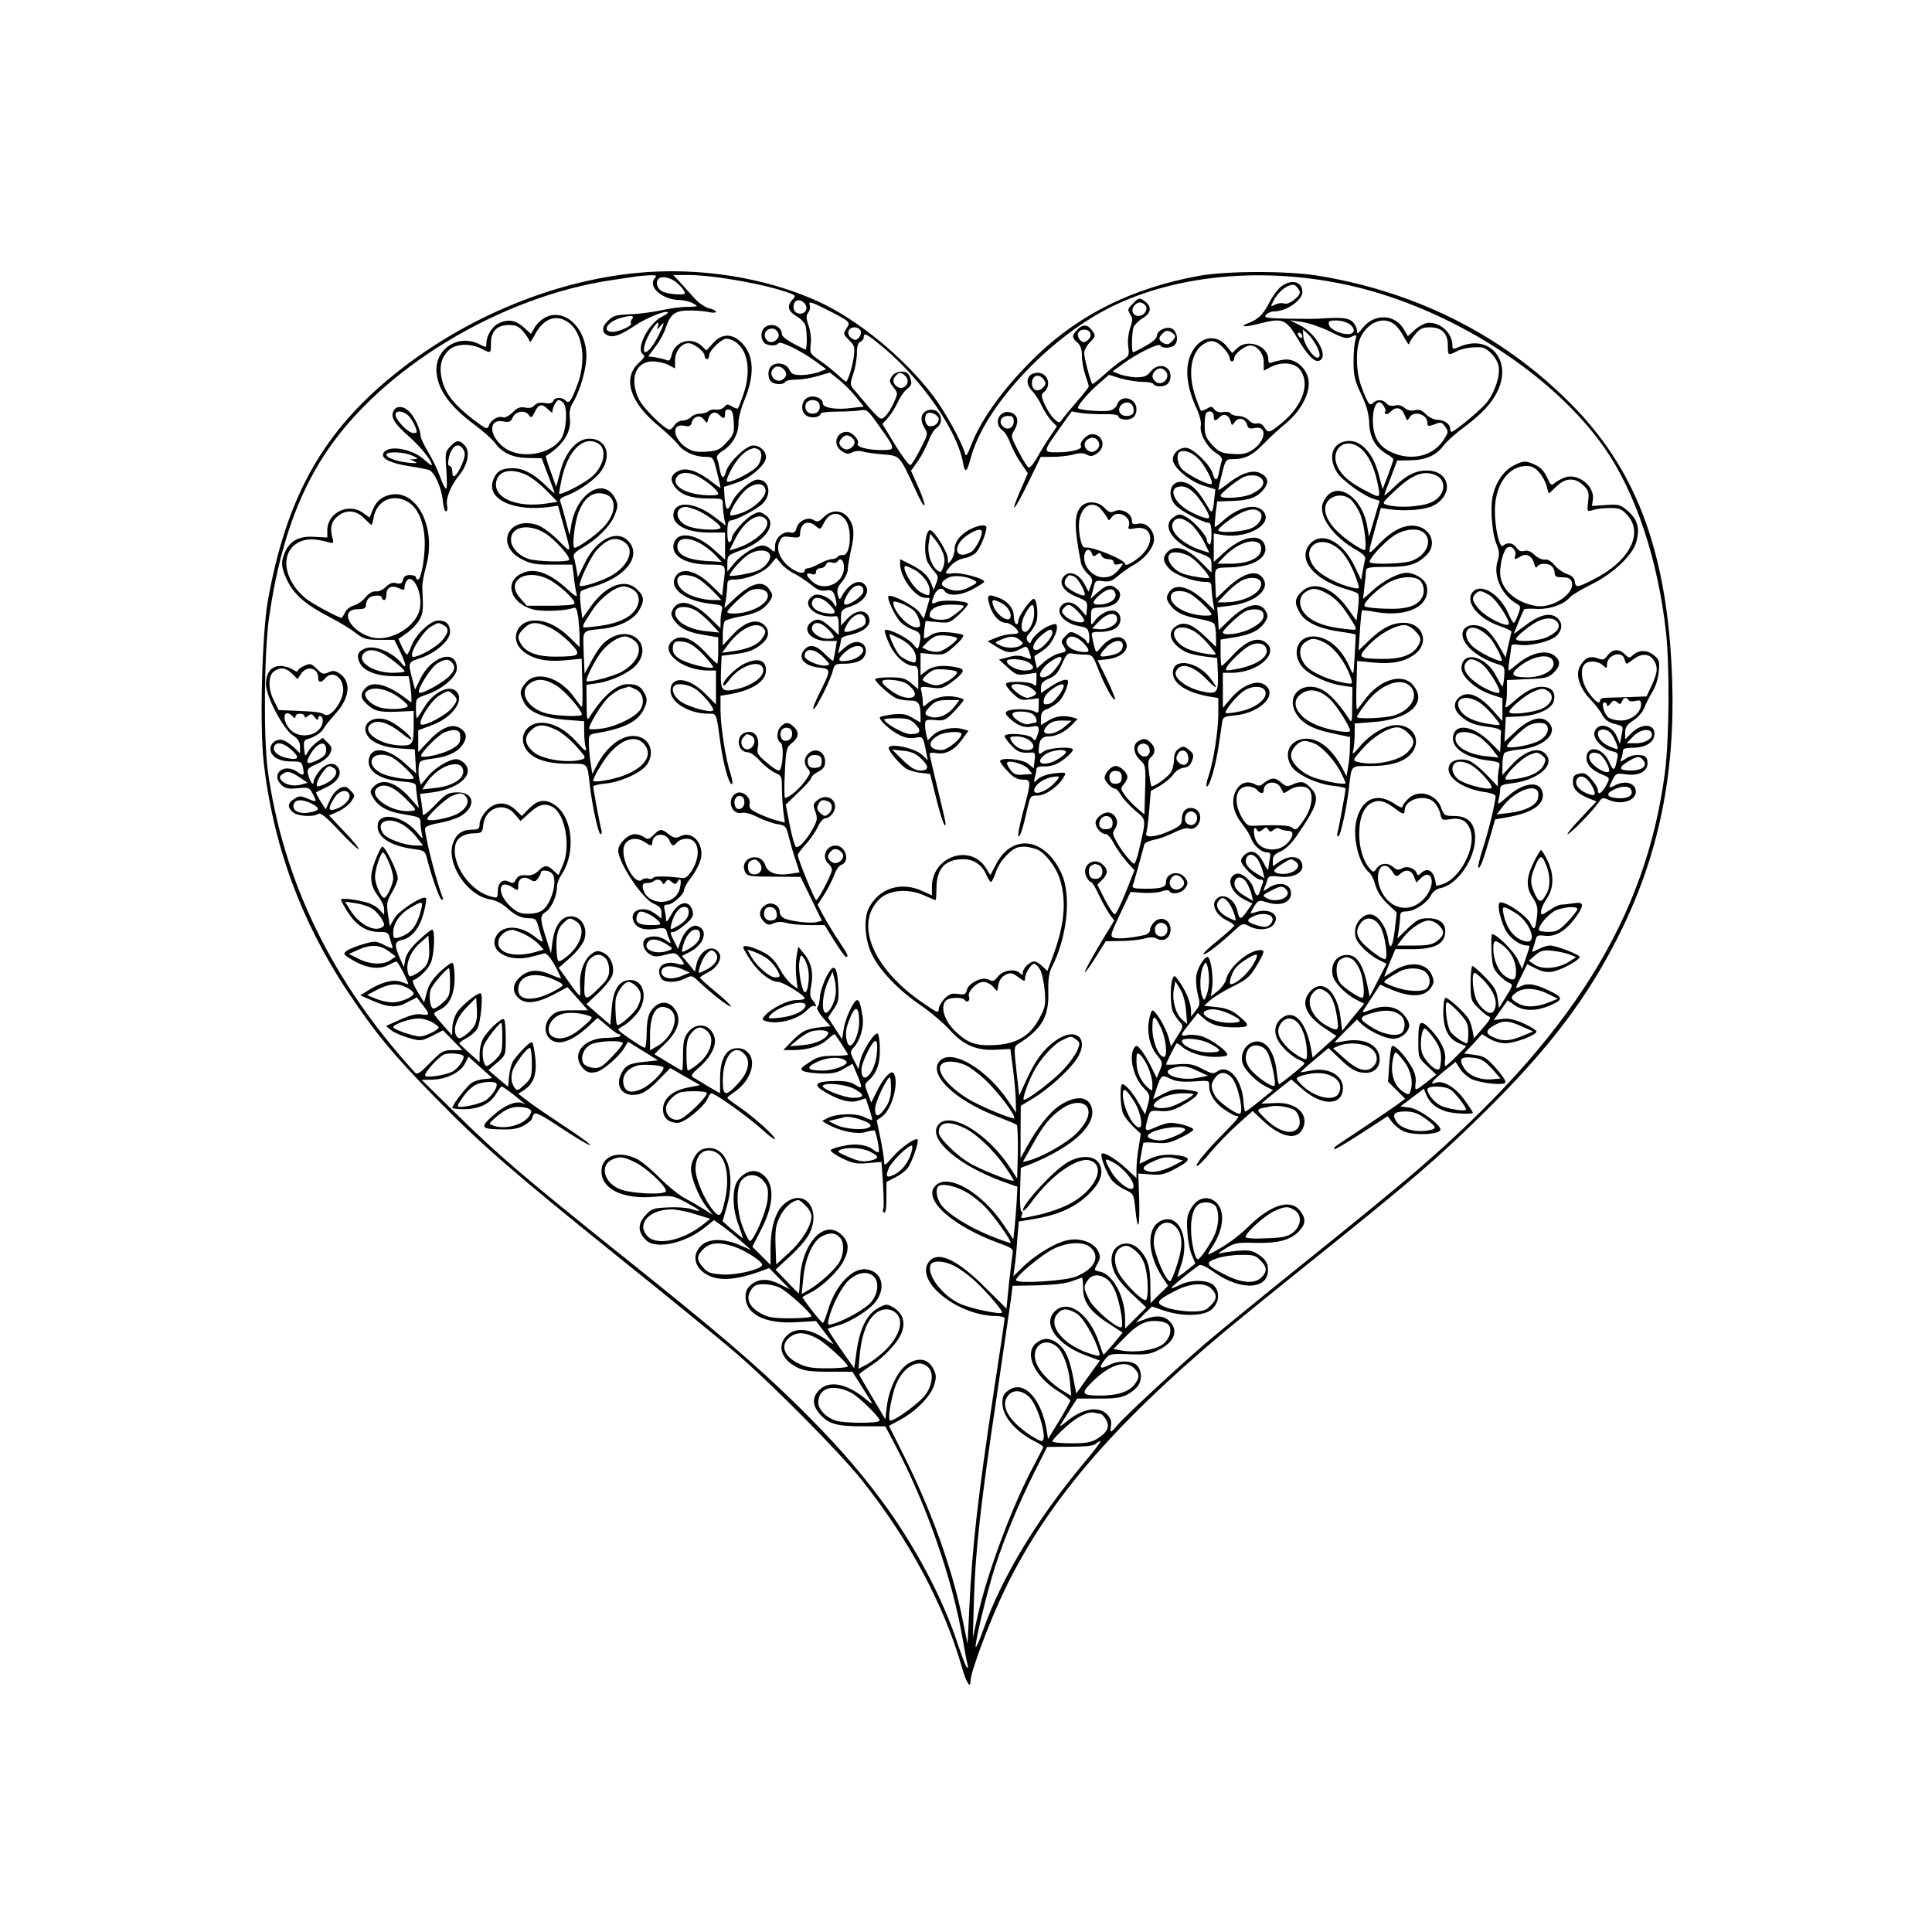 <?xml version="1.0" standalone="no"?>
<!DOCTYPE svg PUBLIC "-//W3C//DTD SVG 20010904//EN"
 "http://www.w3.org/TR/2001/REC-SVG-20010904/DTD/svg10.dtd">
<svg version="1.0" xmlns="http://www.w3.org/2000/svg"
 width="850pt" height="850pt" viewBox="0 0 850 850"
 preserveAspectRatio="xMidYMid meet">
<g transform="translate(0,850) scale(0.1,-0.1)"
fill="#000000" stroke="none">
<path d="M2800 7299 c-381 -37 -783 -209 -1093 -469 -297 -249 -450 -532 -529
-975 -25 -146 -36 -547 -18 -707 40 -362 165 -703 368 -1008 123 -185 200
-278 382 -464 206 -211 341 -328 810 -706 217 -174 447 -362 510 -416 158
-135 458 -437 560 -564 208 -261 362 -548 441 -822 20 -71 39 -101 39 -63 0
40 89 276 155 410 184 377 466 708 950 1116 61 51 254 208 430 349 407 327
513 418 709 610 304 297 478 528 622 823 163 335 234 685 221 1092 -18 543
-147 907 -425 1197 -298 310 -683 510 -1127 584 -136 23 -407 23 -532 0 -285
-52 -518 -166 -706 -345 -141 -135 -247 -278 -292 -394 -22 -56 -25 -59 -31
-37 -15 50 -85 177 -136 245 -126 168 -332 338 -509 419 -234 106 -525 152
-799 125z m80 -24 c-31 -38 36 -95 112 -95 18 -1 44 -7 58 -15 24 -14 23 -14
-25 -15 -27 0 -81 -7 -120 -16 -38 -8 -100 -16 -137 -17 -58 -2 -71 -6 -94
-29 -28 -27 -27 -53 1 -64 24 -10 58 3 116 42 49 34 137 70 147 60 2 -3 -10
-12 -27 -20 -61 -32 -116 -144 -81 -166 9 -6 4 -15 -19 -36 -73 -66 -41 -172
83 -275 39 -32 79 -71 90 -85 22 -31 73 -54 119 -54 34 0 35 -1 51 -65 9 -35
16 -67 16 -70 0 -3 -17 8 -37 24 -59 47 -110 65 -144 51 -35 -15 -43 -37 -24
-66 25 -39 73 -57 147 -57 67 0 68 0 68 -27 0 -15 3 -42 6 -60 l7 -32 -54 41
c-77 58 -159 68 -174 21 -17 -53 48 -93 153 -93 l72 0 0 -60 0 -59 -51 46
c-76 68 -157 81 -174 27 -17 -54 47 -94 152 -95 81 -1 77 4 66 -84 l-6 -53
-46 45 c-70 69 -136 83 -161 36 -26 -49 44 -103 153 -116 54 -6 58 -8 53 -28
-3 -11 -6 -34 -6 -51 l0 -29 -47 46 c-73 71 -137 86 -163 37 -9 -16 -8 -26 4
-45 25 -37 59 -55 130 -67 l66 -11 0 -58 c0 -32 -2 -58 -5 -58 -2 0 -25 22
-51 50 -56 60 -103 79 -139 56 -71 -46 30 -136 152 -136 l33 0 0 -75 0 -74
-48 48 c-73 73 -152 79 -152 12 0 -52 82 -101 167 -101 37 0 34 5 52 -125 12
-91 37 -185 51 -185 5 0 2 19 -5 43 -22 63 -45 211 -45 283 l0 63 38 6 c102
18 162 57 162 106 0 46 -36 57 -95 29 -43 -21 -104 -84 -92 -96 2 -3 14 8 26
25 47 65 142 94 149 45 4 -31 -48 -70 -114 -85 -69 -16 -75 -9 -72 81 l3 65
57 7 c63 8 91 19 126 51 29 27 28 62 -3 83 -35 23 -83 4 -134 -51 l-41 -45 0
48 c0 26 4 52 8 58 4 6 36 16 71 22 70 13 102 30 127 67 15 23 15 27 0 50 -29
45 -80 32 -155 -39 l-44 -41 7 40 c3 22 6 50 6 63 0 17 6 22 28 22 55 0 129
29 159 63 l28 33 22 -26 c11 -14 38 -35 60 -45 21 -11 53 -33 72 -48 25 -21
41 -28 63 -25 24 4 31 0 39 -19 5 -13 9 -32 9 -41 -1 -16 -1 -15 -11 1 -16 28
-66 49 -88 38 -66 -36 5 -104 97 -92 8 1 12 -12 12 -41 l0 -42 -32 31 c-43 39
-61 45 -87 27 -46 -32 -5 -84 67 -84 l44 0 -7 -42 c-4 -24 -8 -44 -10 -46 -1
-1 -19 14 -38 33 -41 41 -71 43 -94 9 -21 -33 10 -65 70 -71 55 -7 55 -6 1
-115 -19 -38 -30 -68 -25 -68 11 0 76 129 86 173 7 25 11 27 54 27 26 0 56 7
69 16 27 19 29 60 3 74 -23 12 -47 5 -80 -24 l-24 -21 6 25 c4 14 7 30 7 37 0
6 15 15 33 18 74 16 107 48 87 86 -16 29 -57 24 -91 -12 l-29 -31 0 35 c0 32
3 36 42 49 53 17 85 57 69 87 -22 40 -75 19 -108 -43 -9 -17 -11 -16 -17 8 -5
21 -1 34 19 57 14 17 25 41 25 54 0 13 7 53 15 89 17 73 12 110 -18 144 -28
30 -71 29 -103 -3 -21 -21 -28 -23 -44 -13 -26 16 -67 -3 -76 -36 -4 -17 -11
-22 -25 -19 -32 9 -69 -23 -69 -59 0 -29 -1 -30 -18 -15 -10 10 -26 17 -36 17
-30 0 -93 -39 -125 -77 l-31 -38 0 36 c0 35 2 37 60 58 110 40 163 119 106
156 -22 15 -27 15 -54 1 -33 -17 -92 -83 -92 -103 0 -6 -4 -15 -10 -18 -6 -4
-10 13 -10 44 0 34 4 51 13 51 23 0 117 49 142 74 43 43 29 106 -22 106 -29 0
-96 -60 -113 -100 -18 -43 -28 -37 -32 19 l-3 49 53 17 c59 18 132 80 132 113
0 28 -26 52 -57 52 -31 0 -109 -76 -119 -115 -9 -35 -20 -31 -27 8 -3 17 -8
39 -12 48 -4 12 4 23 28 38 40 25 68 76 66 123 0 18 11 61 25 95 48 114 44
202 -13 257 -41 40 -86 39 -123 -3 l-30 -33 -22 21 c-44 41 -118 19 -131 -40
-5 -23 -11 -29 -23 -23 -10 4 -31 9 -49 12 l-31 4 31 42 c18 23 39 60 46 84
21 62 42 77 110 76 31 0 69 -4 84 -8 15 -3 27 -2 27 3 0 4 -13 11 -29 14 -16
4 -45 22 -63 42 -18 20 -47 52 -64 71 l-32 34 67 0 c112 0 346 -42 446 -80 26
-10 27 -12 11 -29 -25 -27 -19 -50 18 -72 19 -11 37 -30 40 -42 8 -32 7 -109
-1 -105 -70 33 -103 55 -103 68 0 22 -20 40 -45 40 -27 0 -45 -18 -45 -45 0
-12 5 -26 12 -33 14 -14 54 -16 63 -2 7 12 101 -34 165 -81 l45 -33 -30 -12
c-17 -7 -51 -13 -76 -14 -39 0 -47 4 -57 25 -13 27 -58 35 -80 13 -15 -15 -15
-51 0 -66 15 -15 54 -16 63 -2 3 6 25 10 49 10 23 0 66 7 95 16 l52 15 38 -30
c21 -17 55 -50 75 -75 l36 -45 -55 -6 c-67 -9 -125 1 -125 20 0 23 -39 39 -66
26 -31 -14 -33 -65 -4 -81 22 -12 60 -5 60 10 0 5 30 9 68 9 37 0 83 2 102 5
34 6 36 5 87 -67 76 -107 76 -107 10 -107 -59 0 -112 14 -103 28 9 15 -25 52
-48 52 -49 0 -64 -58 -22 -85 19 -13 29 -14 46 -5 11 6 31 8 43 4 12 -4 53
-10 91 -13 77 -7 71 0 145 -159 43 -96 54 -84 12 13 l-33 74 32 45 c17 25 37
65 46 88 8 23 23 48 34 55 41 29 14 91 -34 79 -33 -8 -41 -39 -20 -76 18 -29
17 -30 -17 -96 -19 -37 -38 -69 -44 -70 -5 -2 -36 38 -67 89 l-56 92 23 25
c13 14 32 44 43 67 10 23 29 51 42 61 21 17 23 24 15 48 -8 23 -17 29 -39 29
-18 0 -34 -8 -42 -21 -13 -18 -12 -24 6 -47 21 -26 21 -27 2 -69 -10 -24 -28
-51 -39 -61 -21 -18 -18 -21 -141 125 -12 15 -12 23 2 64 9 26 16 67 16 91 0
30 5 45 15 49 8 4 15 12 15 20 0 23 13 16 89 -47 171 -144 325 -369 348 -506
8 -47 17 -41 33 19 57 223 339 528 615 666 305 152 719 183 1107 83 424 -110
846 -387 1066 -700 138 -197 236 -492 272 -816 16 -152 14 -463 -5 -612 -83
-642 -415 -1172 -1105 -1764 -74 -64 -288 -239 -475 -389 -187 -150 -385 -312
-440 -359 -128 -110 -354 -320 -388 -360 -32 -38 -35 -38 -29 -2 3 20 -3 34
-19 50 -39 37 -110 23 -179 -35 -19 -16 -30 -22 -25 -14 5 8 24 38 41 66 l33
51 93 0 c96 -1 122 6 166 46 26 24 29 72 5 99 -20 23 -83 24 -124 2 -40 -20
-47 -12 -19 23 21 27 24 28 108 25 75 -3 93 0 132 20 57 29 80 70 59 107 -22
39 -61 49 -116 29 l-46 -17 35 36 36 35 53 -18 c77 -26 170 -25 206 2 37 28
43 81 12 110 -27 24 -101 25 -148 1 -19 -9 -36 -16 -38 -14 -3 4 98 85 124
101 7 4 34 -9 63 -30 121 -87 247 -78 238 17 -2 25 -12 39 -38 57 -30 21 -43
23 -95 19 -33 -3 -69 -8 -80 -12 -11 -4 0 6 25 21 41 26 52 28 128 26 101 -3
156 11 194 48 33 34 35 58 7 94 -42 53 -129 26 -228 -72 -46 -46 -118 -96
-174 -121 -5 -2 3 14 17 35 56 85 57 173 3 204 -36 20 -75 4 -99 -40 -16 -28
-18 -48 -14 -101 2 -37 11 -83 20 -102 l15 -36 -40 -32 c-21 -17 -39 -29 -39
-26 0 2 7 24 15 47 42 119 -6 233 -85 200 -67 -28 -65 -145 5 -251 l24 -36
-39 -38 -38 -38 -1 75 c0 85 -11 121 -49 161 -48 50 -122 24 -122 -44 0 -49
27 -94 93 -155 l60 -56 -46 -46 -47 -47 0 41 c0 96 -52 196 -109 209 -29 6
-29 6 -13 35 13 23 14 33 4 54 -16 37 -74 60 -128 51 -51 -7 -144 -61 -203
-118 l-43 -42 5 35 c3 19 9 73 12 120 l7 86 67 11 c98 16 174 48 230 99 59 53
79 100 59 141 -19 40 -82 44 -142 9 -63 -37 -209 -197 -194 -212 3 -3 22 17
41 44 84 114 201 195 254 176 73 -25 18 -136 -96 -193 -31 -16 -88 -36 -128
-45 -87 -19 -84 -19 -77 -1 4 8 2 15 -2 15 -5 0 -8 43 -6 96 l3 96 37 14 c195
78 302 179 273 257 -18 47 -75 47 -144 0 -41 -29 -93 -94 -138 -176 l-29 -52
0 115 1 115 53 32 c66 40 150 115 188 167 67 93 4 154 -89 87 -53 -39 -85 -81
-126 -169 l-33 -72 -12 108 c-11 96 -11 108 4 117 107 66 140 122 136 233 -1
55 3 83 17 110 66 130 85 311 42 407 -71 160 -218 181 -289 42 l-25 -47 -18
29 c-68 112 -239 54 -239 -81 l0 -37 -42 19 c-94 43 -190 13 -235 -74 -24 -46
-19 -136 11 -201 32 -70 116 -159 214 -226 43 -29 101 -78 130 -110 62 -69
121 -93 210 -87 l57 3 12 -90 c6 -49 12 -112 12 -140 l1 -50 -34 51 c-95 141
-247 231 -300 178 -57 -57 61 -173 248 -245 44 -17 85 -34 89 -38 4 -4 6 -59
5 -122 l-3 -114 -29 45 c-102 157 -272 257 -320 189 -43 -62 91 -177 290 -249
l60 -21 -3 -62 c-2 -34 -6 -86 -9 -116 l-6 -53 -42 63 c-97 144 -245 229 -300
173 -60 -59 72 -178 281 -254 54 -19 62 -26 58 -44 -2 -11 -9 -71 -16 -132
l-11 -111 -92 91 c-127 128 -215 167 -252 111 -56 -86 132 -234 299 -235 20 0
37 -5 37 -10 0 -6 -20 -142 -45 -303 -74 -492 -98 -700 -111 -981 l-7 -149
-23 112 c-44 218 -137 477 -258 718 l-65 130 52 28 c69 38 133 104 147 152 10
33 10 45 -4 71 -22 42 -59 51 -105 26 -46 -24 -88 -106 -99 -189 l-7 -59 -57
96 c-32 53 -58 99 -58 101 0 3 22 19 49 37 64 41 125 107 140 153 15 45 0 83
-42 107 -25 14 -30 13 -64 -5 -48 -26 -80 -88 -94 -187 l-11 -78 -60 86 c-33
47 -58 87 -56 88 2 1 21 8 43 14 60 17 147 73 172 111 41 61 21 125 -42 136
-62 12 -138 -67 -171 -175 -10 -33 -20 -60 -24 -60 -7 0 -93 110 -89 114 2 2
19 11 38 21 48 24 120 93 142 137 26 50 24 84 -6 113 -77 78 -181 -36 -186
-202 -1 -29 -3 -53 -5 -53 -1 0 -25 23 -52 52 l-50 52 64 59 c36 33 74 77 84
98 56 110 -23 206 -109 133 -39 -32 -61 -104 -61 -198 l0 -71 -40 40 -40 40
41 80 c60 118 57 211 -8 246 -31 16 -69 3 -96 -33 -27 -36 -26 -124 2 -197 11
-30 20 -56 18 -57 -1 -1 -21 15 -45 35 l-43 38 17 59 c46 158 -2 285 -99 260
-30 -7 -57 -51 -57 -90 0 -37 34 -122 67 -164 l28 -37 -35 23 c-19 12 -56 34
-83 48 -26 13 -78 55 -115 92 -37 38 -83 76 -104 85 -80 37 -152 11 -152 -56
0 -79 96 -125 235 -112 76 6 81 5 139 -26 64 -34 74 -46 21 -28 -17 6 -64 9
-103 7 -65 -3 -73 -6 -100 -37 -33 -37 -32 -70 3 -106 44 -45 178 -15 268 61
l32 26 37 -26 c20 -15 57 -44 82 -66 l45 -40 -50 22 c-70 30 -136 30 -169 -1
-37 -35 -35 -81 4 -115 52 -43 129 -44 250 -1 l44 16 46 -47 45 -46 -42 21
c-53 27 -93 27 -127 0 -19 -15 -26 -30 -26 -53 0 -79 87 -122 227 -113 l83 5
32 -42 c17 -22 36 -47 42 -55 6 -8 -10 1 -35 19 -64 44 -125 51 -163 18 -50
-43 -32 -108 41 -144 30 -15 60 -19 141 -19 l102 0 38 -60 c21 -33 42 -67 47
-75 5 -8 -6 -2 -24 13 -83 70 -163 86 -206 42 -31 -30 -32 -64 -4 -99 39 -49
74 -61 189 -61 l105 0 42 -80 c139 -263 254 -594 298 -855 9 -52 19 -104 22
-115 3 -13 2 -16 -4 -10 -5 6 -24 55 -42 110 -64 195 -189 430 -330 620 -110
148 -212 263 -377 426 -186 181 -337 311 -774 660 -427 342 -535 434 -725 621
l-150 147 45 1 c62 1 125 31 145 70 l16 31 47 -42 c26 -23 50 -45 55 -49 4 -3
-9 -6 -28 -7 -20 -1 -46 -8 -60 -17 -21 -14 -85 -96 -85 -110 0 -3 23 -6 51
-6 65 0 116 24 141 67 11 18 22 33 25 33 3 0 24 -14 47 -32 48 -37 67 -55 48
-43 -27 15 -81 -6 -132 -52 -61 -54 -56 -61 45 -62 43 -1 69 5 93 19 17 11 32
23 32 27 0 5 4 14 9 21 6 11 35 -4 125 -64 64 -42 119 -75 122 -72 3 3 -48 41
-113 83 -65 43 -137 92 -160 110 l-43 33 25 16 c43 28 58 71 50 142 -4 35 -10
66 -14 69 -7 4 -49 -36 -81 -79 -8 -10 -17 -41 -20 -68 l-5 -49 -43 36 -43 37
38 33 c38 32 38 33 38 108 0 41 -3 79 -8 83 -9 9 -74 -51 -93 -88 -8 -15 -14
-44 -14 -64 l0 -37 -44 39 c-24 22 -45 41 -45 44 -1 3 14 13 32 23 18 10 39
28 46 40 16 24 28 157 15 157 -18 0 -85 -55 -104 -85 -11 -18 -20 -48 -20 -66
l-1 -34 -39 44 c-22 24 -40 47 -40 51 0 4 11 12 25 18 42 19 65 69 65 139 0
34 -4 64 -9 67 -4 3 -29 -15 -55 -39 -32 -31 -50 -58 -58 -90 l-12 -45 -29 47
c-17 28 -25 49 -19 51 26 8 66 48 78 78 15 37 19 144 5 144 -5 0 -32 -22 -60
-48 -34 -32 -53 -59 -58 -82 l-6 -35 -18 40 c-25 58 -24 72 10 80 43 9 78 53
95 119 9 33 13 62 10 65 -13 13 -118 -54 -138 -88 l-21 -36 -8 52 c-7 46 -6
57 17 96 14 24 26 52 26 63 0 29 -58 146 -69 139 -5 -3 -19 -31 -31 -63 -26
-68 -22 -108 14 -155 14 -19 26 -44 26 -57 l0 -24 -20 21 c-10 12 -34 26 -52
31 -50 15 -118 23 -118 14 0 -4 13 -29 30 -55 37 -58 82 -87 136 -87 36 0 43
-3 48 -24 3 -13 9 -31 12 -39 4 -12 -3 -11 -35 5 -38 19 -43 19 -93 4 -29 -8
-62 -21 -72 -29 -18 -13 -17 -16 27 -42 60 -35 114 -42 155 -21 17 9 33 16 36
16 3 0 17 -22 31 -50 14 -28 23 -50 21 -50 -3 0 -17 5 -31 10 -33 13 -84 0
-140 -34 l-40 -25 48 -21 c75 -33 110 -36 158 -10 l43 22 18 -24 c41 -51 41
-57 4 -51 -24 4 -51 -3 -96 -23 l-62 -28 22 -18 c12 -10 47 -25 77 -34 53 -15
56 -15 103 8 l49 25 43 -44 42 -43 -44 0 c-40 0 -48 -5 -98 -56 -45 -46 -57
-54 -67 -42 -364 399 -579 840 -647 1328 -19 141 -16 525 6 675 43 299 122
529 244 715 247 379 776 698 1272 769 41 6 86 13 100 15 14 2 40 4 59 5 29 1
32 -1 21 -14z m94 -16 c14 -11 30 -28 35 -38 9 -16 5 -17 -32 -16 -24 1 -53 7
-65 14 -21 11 -29 40 -15 54 13 14 51 7 77 -14z m566 -94 c17 -20 5 -45 -20
-45 -23 0 -35 22 -26 45 7 19 30 19 46 0z m105 -31 c96 -49 98 -51 79 -79 -15
-23 -14 -26 11 -51 25 -24 27 -32 21 -76 -6 -40 -20 -88 -32 -107 -2 -2 -18
11 -36 28 -18 17 -54 46 -80 64 -45 31 -46 34 -41 72 3 23 -1 58 -9 81 -12 34
-12 45 -2 59 7 9 10 23 7 31 -8 21 5 17 82 -22z m-864 -37 c-6 -8 -8 -16 -5
-20 9 -9 -52 -37 -81 -37 -48 0 -25 43 32 60 46 14 67 12 54 -3z m113 -34 c-5
-15 -3 -15 10 1 23 28 20 13 -8 -42 -40 -79 -80 -98 -56 -28 10 31 45 86 55
86 3 0 2 -8 -1 -17z m531 -31 c7 -19 -20 -43 -40 -36 -22 9 -28 37 -10 51 20
14 41 8 50 -15z m362 12 c3 -8 -1 -22 -9 -30 -12 -12 -17 -12 -33 -1 -23 17
-14 47 15 47 11 0 23 -7 27 -16z m-549 -50 c54 -38 67 -131 32 -231 -11 -31
-21 -58 -24 -60 -2 -2 -14 2 -26 9 -18 11 -23 11 -33 -2 -7 -8 -23 -14 -36
-12 -13 2 -28 -1 -34 -7 -6 -6 -23 -11 -38 -11 -15 0 -32 -7 -39 -15 -7 -8
-23 -15 -36 -15 -13 0 -29 -9 -36 -20 -7 -11 -17 -20 -22 -20 -21 0 -116 94
-135 133 -43 89 -15 167 60 167 22 0 53 -7 69 -15 l30 -16 0 36 c0 39 28 75
59 75 24 0 71 -37 71 -56 0 -8 5 -14 10 -14 6 0 10 7 10 16 0 22 54 74 77 74
10 0 29 -7 41 -16z m216 -126 c8 -14 7 -21 -5 -33 -28 -29 -73 11 -48 42 15
17 38 13 53 -9z m530 -23 c27 -28 -10 -69 -40 -44 -17 14 -18 31 -2 47 16 16
23 15 42 -3z m-380 -120 c9 -24 -4 -45 -29 -45 -25 0 -38 21 -29 45 4 8 16 15
29 15 13 0 25 -7 29 -15z m-376 -82 c3 -47 0 -56 -31 -89 -29 -32 -41 -38 -88
-41 -42 -3 -61 0 -87 16 -61 39 -70 109 -13 98 23 -5 30 -2 34 13 8 29 37 37
54 14 13 -18 14 -18 19 3 8 28 30 36 48 18 20 -20 26 -19 26 6 0 14 5 19 18
17 13 -2 18 -15 20 -55z m902 13 c0 -20 -25 -37 -44 -30 -19 7 -22 50 -3 57
17 6 47 -11 47 -27z m-370 -100 c0 -23 -30 -41 -48 -30 -23 15 -25 29 -7 48
12 12 21 13 36 6 10 -6 19 -17 19 -24z m-426 -32 c21 -8 20 -43 0 -73 -16 -22
-106 -71 -132 -71 -8 0 -5 15 12 48 24 47 58 85 86 95 8 3 16 6 17 6 1 1 8 -2
17 -5z m-254 -125 c43 -26 80 -59 80 -72 0 -6 -26 -8 -65 -5 -91 8 -145 47
-115 83 18 21 59 19 100 -6z m288 -55 c4 -29 -47 -78 -103 -100 -25 -9 -48
-14 -51 -11 -9 8 25 69 60 105 37 39 89 43 94 6z m-303 -88 c41 -17 105 -64
105 -77 0 -16 -113 -10 -150 9 -51 25 -53 81 -2 82 7 0 28 -7 47 -14z m654
-42 c32 -41 23 -162 -11 -156 -9 1 -19 -2 -23 -8 -3 -5 -15 -10 -25 -10 -11 0
-35 -9 -55 -20 -20 -11 -42 -20 -50 -20 -8 0 -15 -4 -15 -10 0 -18 -32 -11
-65 14 -43 33 -62 78 -46 113 10 23 16 25 51 20 34 -4 40 -2 40 13 0 49 35 66
71 34 16 -15 19 -14 33 14 25 49 64 55 95 16z m-349 1 c28 -33 -48 -104 -138
-130 l-23 -7 25 50 c41 82 106 123 136 87z m-292 -104 c20 -11 51 -34 67 -51
l30 -32 -71 4 c-81 6 -124 28 -124 63 0 39 41 45 98 16z m310 -54 c4 -22 -24
-56 -58 -69 -31 -12 -120 -27 -120 -20 0 14 56 76 84 93 38 24 89 22 94 -4z
m325 -58 c-3 -68 -90 -104 -140 -57 -28 26 -30 41 -3 33 14 -5 20 -2 20 9 0 9
8 16 19 16 10 0 22 7 25 16 4 10 13 13 25 9 11 -3 22 -1 26 5 13 21 30 3 28
-31z m-645 -43 c15 -8 45 -33 67 -55 l39 -41 -34 0 c-51 0 -112 19 -137 43
-23 20 -30 47 -16 60 11 12 53 8 81 -7z m730 -60 c-3 -21 -71 -66 -83 -54 -9
9 22 65 42 76 24 14 45 3 41 -22z m-420 -12 c4 -25 -25 -52 -75 -70 -42 -15
-103 -18 -103 -6 0 10 69 76 95 91 32 18 79 10 83 -15z m274 -46 c33 -35 26
-44 -27 -34 -38 7 -60 29 -51 51 9 25 46 17 78 -17z m-594 -22 c15 -8 45 -33
67 -56 l40 -43 -58 6 c-85 8 -149 51 -134 91 8 20 49 21 85 2z m750 -44 c3
-18 -4 -26 -32 -37 -19 -8 -42 -15 -51 -15 -14 0 -14 3 0 30 27 52 77 65 83
22z m-165 -40 c34 -36 34 -42 -2 -42 -37 0 -77 31 -68 53 10 25 40 20 70 -11z
m-283 3 c10 -12 9 -20 -5 -41 -19 -30 -61 -49 -129 -59 l-49 -7 21 29 c56 78
131 115 162 78z m-266 -115 c26 -28 46 -53 43 -56 -10 -10 -111 16 -145 36
-21 13 -32 27 -32 43 0 33 10 40 50 33 25 -4 49 -20 84 -56z m703 24 c6 -18
-25 -43 -63 -50 -49 -9 -54 3 -16 37 33 30 72 36 79 13z m-174 -36 c30 -31 31
-33 11 -36 -30 -4 -94 24 -94 41 0 38 43 36 83 -5z m-567 -137 c34 -21 90 -88
81 -97 -12 -12 -119 19 -147 43 -28 23 -38 52 -23 66 12 13 58 7 89 -12z
m1501 -706 c36 -10 91 -80 107 -136 29 -97 19 -201 -34 -342 l-22 -59 -22 21
c-12 12 -28 21 -36 21 -19 0 -50 -30 -50 -49 0 -12 -3 -12 -12 -3 -22 22 -75
14 -97 -14 -17 -21 -23 -24 -41 -14 -28 15 -88 -14 -96 -45 -5 -20 -10 -23
-39 -18 -27 4 -39 0 -59 -20 -14 -15 -26 -36 -26 -47 0 -19 -9 -15 -76 32
-216 150 -295 346 -184 453 41 40 126 47 195 16 26 -12 49 -21 51 -21 2 0 4
23 4 50 0 89 38 130 119 130 45 0 83 -26 101 -70 7 -16 16 -30 20 -30 4 0 13
19 21 42 15 48 67 104 101 111 24 4 38 3 75 -8z m-2847 -57 c11 -24 20 -56 20
-71 0 -27 -28 -87 -40 -87 -14 0 -40 61 -40 93 0 33 25 107 36 107 3 0 14 -19
24 -42z m-70 -207 c14 -10 32 -30 40 -45 13 -23 13 -28 0 -36 -34 -21 -99 13
-138 74 l-24 39 49 -7 c26 -4 59 -15 73 -25z m214 2 c-19 -78 -45 -111 -101
-128 -20 -5 -23 -3 -23 20 0 42 27 82 72 109 54 33 60 32 52 -1z m21 -249 c-8
-13 -29 -30 -45 -39 -29 -15 -30 -15 -36 9 -9 38 13 92 54 127 l37 33 3 -53
c2 -35 -2 -61 -13 -77z m-166 62 l32 -24 -23 -16 c-31 -22 -91 -20 -141 6
l-42 21 40 18 c55 25 95 23 134 -5z m2865 -79 c9 -12 18 -54 22 -92 5 -64 4
-75 -23 -125 -41 -78 -101 -113 -198 -118 -79 -4 -116 8 -168 57 -52 47 -72
112 -45 139 15 15 74 16 83 2 9 -15 25 -2 18 16 -8 21 35 64 63 64 13 0 32 -9
42 -20 l19 -21 6 31 c4 19 16 34 32 42 22 10 30 8 55 -11 27 -20 30 -20 30 -4
0 21 27 63 40 63 5 0 16 -10 24 -23z m-2594 -58 c0 -55 -3 -64 -31 -90 -18
-16 -37 -28 -43 -26 -13 4 -20 50 -12 81 5 20 70 96 81 96 3 0 5 -27 5 -61z
m-190 -24 c17 -9 30 -20 30 -25 0 -16 -57 -40 -93 -40 -19 0 -52 7 -73 16
l-39 16 45 24 c53 27 90 30 130 9z m295 -171 c-8 -13 -27 -31 -41 -41 -22 -14
-27 -14 -35 -2 -19 28 -1 81 43 126 l43 44 3 -51 c2 -35 -2 -60 -13 -76z
m-184 19 c16 -10 29 -20 29 -23 0 -11 -59 -40 -82 -40 -28 0 -118 31 -118 41
0 12 73 38 108 38 19 1 47 -7 63 -16z m309 -69 c0 -59 -3 -68 -29 -95 -16 -16
-34 -29 -40 -29 -15 0 -24 62 -12 91 9 24 67 99 77 99 2 0 4 -30 4 -66z m2525
-8 c17 -12 17 -16 5 -47 -8 -19 -35 -56 -60 -83 -46 -50 -167 -142 -176 -134
-6 6 18 74 44 124 29 55 85 118 124 137 40 20 40 20 63 3z m-2395 -102 c0 -61
-2 -68 -32 -96 -30 -28 -33 -29 -45 -12 -16 22 -17 58 -2 87 19 36 59 87 70
87 5 0 9 -30 9 -66z m-302 31 c10 -10 -23 -57 -48 -70 -35 -17 -120 -29 -120
-16 0 16 61 82 84 92 20 8 74 4 84 -6z m2207 -40 c20 -8 60 -38 91 -67 60 -57
142 -168 124 -168 -21 0 -158 58 -202 86 -88 54 -141 122 -117 150 15 18 60
18 104 -1z m-2062 -81 c12 -12 -23 -64 -53 -79 -16 -8 -51 -18 -76 -22 -51 -7
-51 -7 -10 50 12 16 32 35 46 43 26 14 82 19 93 8z m2600 -105 c17 -27 -2 -72
-51 -119 -45 -43 -149 -101 -206 -116 l-26 -6 40 71 c48 88 80 128 133 164 45
31 93 33 110 6z m-2455 -8 c12 -7 12 -12 1 -30 -26 -41 -110 -63 -162 -42 -17
6 -16 8 5 27 44 40 73 54 108 54 19 0 41 -4 48 -9z m1909 -81 c55 -24 135
-100 184 -172 22 -31 39 -59 39 -62 0 -9 -126 40 -184 71 -61 33 -146 115
-146 141 0 44 40 53 107 22z m-1085 -111 c43 -23 59 -109 38 -206 -16 -73 -24
-82 -49 -52 -41 47 -81 141 -81 186 0 66 41 99 92 72z m-355 -44 c49 -25 133
-103 133 -125 0 -19 -161 -12 -207 10 -67 30 -84 102 -31 128 35 16 49 14 105
-13z m563 -82 c19 -24 21 -36 17 -82 -6 -53 -61 -181 -78 -181 -4 0 -18 26
-30 58 -30 76 -32 181 -5 211 27 30 70 27 96 -6z m900 -53 c25 -16 59 -44 76
-62 39 -40 116 -150 110 -156 -2 -2 -42 12 -89 31 -98 40 -188 97 -217 137
-22 32 -26 76 -7 84 23 10 82 -6 127 -34z m-715 -55 c14 -13 25 -34 25 -46 0
-41 -41 -108 -98 -160 l-57 -52 -3 83 c-2 70 1 90 20 129 20 40 55 70 81 71 4
0 19 -11 32 -25z m1805 -4 c16 -32 12 -89 -11 -134 -25 -48 -60 -97 -69 -97
-13 0 -30 78 -30 134 0 56 12 94 34 108 22 15 65 8 76 -11z m348 -17 c32 -22
26 -70 -11 -98 -23 -17 -46 -22 -118 -24 -54 -3 -89 0 -89 6 0 18 85 95 125
113 49 23 64 23 93 3z m-2642 -15 l69 -21 -30 -24 c-88 -71 -203 -96 -245 -54
-52 52 4 118 101 119 20 1 68 -8 105 -20z m2118 -58 c29 -32 31 -84 6 -161
-12 -39 -26 -73 -31 -76 -16 -9 -71 117 -73 167 -2 76 55 117 98 70z m-1476
-49 c16 -21 15 -67 -3 -101 -16 -32 -86 -96 -135 -125 l-33 -19 7 69 c9 94 45
170 88 188 35 15 56 12 76 -12z m-467 -37 c51 -18 123 -65 122 -80 -1 -19
-115 -47 -177 -42 -49 3 -63 8 -83 31 -29 34 -29 51 2 81 29 29 71 32 136 10z
m1569 -5 c41 -41 16 -92 -65 -126 -47 -20 -265 -33 -265 -16 0 18 112 111 164
137 64 32 137 34 166 5z m198 -15 c18 -15 34 -41 41 -69 14 -56 14 -146 1
-146 -21 0 -104 86 -122 127 -20 46 -16 87 11 103 25 15 37 12 69 -15z m547
-40 c30 -29 31 -49 5 -75 -29 -29 -85 -26 -157 10 -88 44 -94 55 -41 73 24 9
71 16 106 16 54 1 66 -2 87 -24z m-1347 -24 c20 -10 58 -37 84 -60 52 -46 133
-140 126 -146 -9 -9 -133 17 -180 37 -79 34 -152 128 -134 173 8 21 59 19 104
-4z m-354 -47 c24 -23 20 -73 -9 -110 -23 -30 -115 -83 -173 -99 -21 -6 -22
-4 -16 22 14 59 58 145 91 173 38 33 82 39 107 14z m1029 -14 c14 -11 32 -42
40 -68 20 -62 31 -142 19 -142 -26 0 -122 84 -141 123 -25 52 -25 56 -5 85 19
27 53 28 87 2z m-108 -38 c0 -60 31 -103 114 -156 l60 -39 -40 -49 c-23 -26
-42 -48 -44 -48 -1 0 -10 23 -19 51 -43 130 -138 197 -196 139 -55 -55 11
-148 140 -194 l59 -22 -52 -72 -52 -73 -11 58 c-17 91 -33 130 -65 158 -36 30
-68 32 -100 6 -54 -44 -11 -143 92 -209 32 -20 58 -40 58 -43 1 -3 -21 -43
-48 -88 l-50 -82 -6 38 c-22 133 -94 216 -158 182 -29 -16 -37 -28 -37 -62 0
-57 56 -124 140 -167 22 -11 40 -23 40 -26 0 -3 -18 -37 -39 -77 -93 -170
-207 -474 -250 -667 l-21 -95 5 170 c6 209 30 424 100 890 29 198 57 389 62
424 l8 64 110 2 c69 2 125 8 150 18 22 8 42 15 45 16 3 0 5 -20 5 -47z m-1333
2 c35 -18 138 -112 138 -125 0 -5 -42 -9 -92 -9 -78 0 -100 4 -133 23 -50 28
-65 65 -41 101 13 21 24 26 57 26 22 0 54 -7 71 -16z m1898 -4 c26 -26 25 -46
-5 -75 -20 -21 -34 -25 -83 -25 -32 0 -80 7 -106 16 -56 19 -51 31 33 74 69
36 132 39 161 10z m-1388 -107 c38 -34 15 -106 -54 -170 -25 -23 -60 -49 -78
-58 l-33 -17 5 58 c8 83 27 141 59 175 31 33 72 38 101 12z m795 -2 c29 -18
80 -106 98 -168 6 -20 4 -21 -25 -13 -130 37 -208 130 -154 184 20 21 42 20
81 -3z m406 -52 c16 -25 -1 -68 -34 -88 -36 -22 -118 -33 -172 -23 l-38 7 42
43 c61 64 96 83 148 80 27 -2 48 -9 54 -19z m-1549 -57 c33 -16 136 -110 136
-123 0 -5 -40 -9 -88 -9 -71 0 -96 4 -132 23 -71 35 -80 93 -19 124 26 13 57
9 103 -15z m1054 -35 c27 -21 53 -89 59 -153 l6 -65 -35 21 c-50 29 -102 82
-117 119 -30 71 28 123 87 78z m-564 -93 c24 -23 19 -74 -10 -117 -23 -35
-134 -117 -157 -117 -12 0 -1 78 19 142 29 90 104 137 148 92z m906 -4 c25
-25 25 -41 0 -73 -25 -31 -75 -47 -150 -47 -83 0 -87 9 -32 63 75 73 144 95
182 57z m-1246 -107 c33 -17 126 -107 126 -123 0 -13 -160 -13 -197 1 -42 16
-73 49 -73 78 1 65 63 84 144 44z m786 -21 c39 -40 81 -192 53 -192 -14 0 -77
41 -106 69 -55 50 -70 100 -40 133 23 26 60 22 93 -10z m311 -72 c5 0 16 -11
24 -24 20 -31 8 -58 -38 -86 -25 -16 -50 -20 -114 -20 -46 0 -83 4 -83 9 0 5
25 32 56 60 53 49 104 74 132 65 8 -2 18 -4 23 -4z m-71 -215 c-206 -246 -363
-504 -445 -738 -15 -43 -30 -76 -32 -73 -7 7 48 238 84 350 43 132 102 275
175 421 l55 109 101 1 c67 0 105 4 113 13 7 6 17 12 21 12 4 0 -28 -43 -72
-95z"/>
<path d="M5636 7239 c-15 -12 -37 -42 -50 -67 -27 -54 -49 -76 -90 -92 -48
-18 -23 -21 40 -5 108 28 121 23 175 -68 41 -70 73 -102 93 -94 44 17 -12 119
-85 156 l-44 22 50 -7 c28 -3 83 -22 123 -41 62 -31 76 -35 97 -25 24 11 25
11 18 -16 -5 -15 -8 -58 -8 -97 0 -58 6 -82 34 -140 24 -50 33 -86 35 -125 1
-62 27 -108 76 -137 17 -9 30 -20 30 -24 0 -4 -10 -34 -23 -69 l-24 -62 -18
67 c-23 88 -74 145 -128 145 -72 0 -99 -67 -55 -138 21 -35 123 -108 165 -118
13 -4 23 -7 23 -8 -1 0 -11 -36 -24 -80 l-23 -78 -7 42 c-23 146 -153 217
-196 106 -21 -56 46 -149 148 -206 28 -16 41 -29 38 -39 -2 -9 -7 -33 -11 -55
l-6 -38 -28 58 c-54 115 -150 161 -201 97 -51 -66 22 -154 160 -194 25 -7 49
-16 54 -20 5 -4 5 -33 1 -64 l-7 -56 -39 55 c-68 94 -152 124 -204 71 -30 -29
-31 -50 -5 -93 25 -41 84 -68 175 -81 37 -5 68 -11 69 -13 1 -2 -1 -43 -4 -93
-5 -88 -5 -89 -19 -57 -37 89 -99 142 -165 142 -71 0 -96 -81 -43 -138 30 -33
111 -70 170 -78 l47 -7 -1 -81 c0 -67 -2 -78 -12 -62 -34 54 -76 103 -106 123
-83 56 -175 -5 -133 -88 24 -48 72 -76 163 -95 l79 -17 -1 -46 c0 -25 -4 -64
-8 -86 l-7 -40 -18 35 c-44 83 -101 130 -157 130 -72 0 -106 -63 -66 -123 23
-35 114 -77 181 -84 31 -3 56 -9 56 -12 0 -13 -30 -175 -35 -192 -4 -11 -2
-19 3 -19 9 0 36 120 47 215 12 102 5 95 98 95 91 0 153 21 181 61 39 56 2
119 -70 119 -48 0 -115 -39 -163 -96 -29 -34 -33 -36 -27 -14 3 14 6 46 6 71
l0 46 78 6 c164 11 245 86 178 164 -48 55 -150 22 -214 -69 -15 -20 -29 -38
-32 -38 -3 0 -4 48 -2 106 l3 106 72 -7 c86 -8 143 5 187 41 60 51 27 134 -54
134 -51 0 -98 -24 -153 -78 l-46 -44 6 87 c3 48 8 89 9 90 2 1 30 -2 63 -8
142 -24 243 30 221 118 -7 27 -52 55 -88 55 -36 -1 -102 -34 -148 -77 l-43
-38 6 55 c4 30 7 62 7 70 0 13 16 16 93 16 97 -1 135 12 177 56 42 46 14 114
-51 124 -49 8 -102 -18 -162 -79 -54 -56 -53 -61 -13 83 l21 75 35 -5 c71 -10
155 -4 193 14 96 47 78 156 -26 156 -48 0 -91 -21 -144 -73 -24 -23 -43 -39
-43 -36 0 2 13 38 29 79 l28 74 59 1 c68 1 114 22 146 66 13 17 53 53 90 80
79 59 124 108 149 163 60 133 -38 245 -166 192 -33 -14 -35 -14 -35 4 0 53
-49 100 -104 100 -14 0 -40 -13 -59 -29 l-33 -30 -18 31 c-40 67 -130 70 -181
5 -22 -28 -25 -29 -25 -11 0 11 -9 29 -20 39 -19 17 -49 20 -150 13 -14 -1
-74 -1 -134 0 -95 2 -107 4 -96 17 7 8 23 15 36 15 53 0 124 49 124 85 0 47
-49 59 -94 24z m78 -13 c9 -14 6 -22 -17 -42 -19 -16 -36 -23 -48 -19 -10 3
-28 1 -39 -5 -21 -11 -21 -10 -7 17 22 43 66 75 91 69 5 -1 14 -10 20 -20z
m226 -154 c25 -20 20 -42 -9 -42 -35 0 -79 21 -84 41 -4 16 0 19 33 19 22 0
47 -8 60 -18z m196 0 c12 -9 31 -35 42 -57 12 -22 21 -35 22 -28 0 6 12 25 26
42 21 25 33 31 65 31 52 0 79 -27 79 -80 0 -45 1 -45 38 -26 27 14 67 20 108
18 29 -3 70 -46 77 -82 9 -41 -17 -118 -53 -162 -29 -35 -141 -128 -154 -128
-3 0 -6 6 -6 14 0 20 -26 39 -56 39 -14 0 -37 11 -50 24 -19 19 -31 23 -51 18
-17 -4 -31 0 -44 11 -12 10 -27 14 -42 10 -16 -4 -29 0 -37 9 -15 18 -42 19
-58 3 -16 -16 -24 -5 -52 70 -25 66 -27 170 -4 218 33 68 103 95 150 56z
m-341 -99 c11 -23 14 -38 7 -45 -15 -15 -66 55 -68 92 l-2 31 24 -22 c12 -12
30 -37 39 -56z m-65 46 c0 -6 -4 -7 -10 -4 -5 3 -10 11 -10 16 0 6 5 7 10 4 6
-3 10 -11 10 -16z m360 -309 c6 -11 8 -20 5 -20 -4 0 -4 -4 0 -10 3 -5 14 -1
25 10 24 24 48 16 61 -19 9 -23 11 -24 20 -8 19 33 79 15 79 -24 0 -15 4 -16
31 -6 27 11 32 10 45 -7 18 -26 18 -27 -8 -66 -47 -68 -141 -89 -225 -50 -57
25 -83 69 -83 141 0 71 27 103 50 59z m-106 -181 c34 -26 60 -79 75 -147 16
-76 16 -75 -41 -46 -76 38 -114 70 -133 110 -36 77 33 135 99 83z m329 -118
c56 -22 47 -93 -16 -121 -43 -20 -145 -26 -196 -11 -22 6 -20 9 33 59 78 74
126 93 179 73z m-365 -114 c11 -12 28 -38 36 -58 19 -45 32 -159 19 -159 -6 0
-28 12 -49 26 -80 54 -124 108 -124 155 0 56 77 80 118 36z m314 -139 c46 -36
12 -108 -60 -128 -41 -11 -165 -14 -175 -4 -10 10 59 85 105 117 44 29 103 36
130 15z m-365 -80 c29 -28 59 -85 78 -147 7 -22 5 -23 -27 -16 -60 14 -133 52
-161 84 -76 91 23 163 110 79z m338 -124 c25 -10 37 -50 23 -79 -18 -41 -69
-57 -163 -53 -46 1 -87 6 -91 11 -10 10 41 63 95 98 44 28 98 37 136 23z
m-390 -69 c25 -14 57 -46 77 -77 57 -88 58 -82 -4 -75 -80 8 -136 27 -169 58
-36 34 -39 81 -7 103 31 22 54 20 103 -9z m380 -160 c29 -28 31 -42 9 -74 -24
-34 -75 -51 -151 -50 -108 1 -114 6 -59 63 48 49 114 85 154 86 13 0 34 -11
47 -25z m-400 -51 c46 -22 98 -92 120 -162 6 -22 5 -23 -32 -16 -70 13 -142
45 -168 75 -32 38 -33 82 -3 103 28 20 42 20 83 0z m377 -191 c44 -40 8 -108
-70 -131 -41 -12 -162 -17 -162 -6 0 4 16 28 36 55 61 84 152 122 196 82z
m-350 -60 c28 -26 88 -121 88 -138 0 -14 -97 3 -150 26 -80 34 -114 95 -72
131 38 33 87 26 134 -19z m343 -148 c32 -31 31 -50 -3 -85 -40 -40 -152 -61
-220 -42 -22 7 -21 9 23 58 46 53 113 94 153 94 13 0 34 -11 47 -25z m-406
-49 c35 -19 85 -75 111 -126 11 -22 20 -42 20 -45 0 -9 -75 3 -133 22 -56 17
-107 65 -107 99 0 29 33 64 60 64 12 0 34 -7 49 -14z"/>
<path d="M4985 7165 c-24 -23 -25 -28 -13 -47 12 -19 12 -27 0 -62 -8 -24 -12
-58 -8 -82 5 -36 2 -42 -23 -57 -16 -9 -52 -37 -80 -63 -29 -26 -53 -45 -55
-43 -8 8 -36 114 -36 135 0 13 12 35 26 49 24 24 25 28 11 48 -20 30 -42 32
-66 8 -26 -26 -26 -37 -1 -58 14 -12 20 -30 20 -59 0 -23 7 -61 15 -84 8 -23
15 -46 15 -50 0 -4 -22 -32 -49 -63 -27 -31 -56 -66 -65 -78 -15 -22 -16 -22
-37 -3 -12 10 -31 39 -42 63 -17 38 -17 46 -5 55 36 28 19 86 -26 86 -48 0
-61 -45 -23 -82 12 -13 30 -41 40 -63 10 -22 29 -51 42 -65 l25 -26 -33 -49
c-19 -28 -44 -69 -57 -93 -13 -23 -29 -41 -34 -39 -6 2 -26 34 -45 71 -34 66
-35 67 -17 96 21 37 13 68 -20 76 -48 12 -75 -50 -34 -79 11 -7 26 -32 34 -55
9 -23 29 -63 47 -88 l31 -46 -32 -74 c-51 -117 -29 -96 33 31 l56 115 53 0
c29 0 70 5 90 10 27 8 44 8 59 0 16 -9 26 -8 45 5 42 27 27 85 -22 85 -23 0
-57 -37 -48 -52 9 -14 -44 -28 -103 -28 -66 0 -66 0 10 107 l52 73 40 -7 c22
-3 68 -6 103 -5 34 1 62 -3 62 -8 0 -15 38 -22 60 -10 13 7 20 21 20 40 0 50
-70 67 -85 20 -4 -11 -18 -23 -32 -26 -26 -7 -131 1 -140 10 -7 7 45 69 95
111 l41 36 52 -16 c29 -8 72 -15 95 -15 24 0 46 -4 49 -10 9 -14 48 -13 63 2
7 7 12 21 12 33 0 48 -56 61 -88 20 -16 -20 -29 -25 -63 -25 -24 1 -57 7 -74
14 l-30 12 45 33 c64 47 158 93 165 81 9 -15 51 -12 65 4 15 19 9 56 -12 69
-22 14 -68 -6 -68 -30 0 -11 -20 -29 -50 -45 -28 -16 -52 -28 -55 -28 -7 0 -6
80 1 107 3 12 22 31 41 43 40 23 42 53 6 77 -20 14 -24 13 -48 -12z m53 -7
c16 -16 -3 -48 -29 -48 -25 0 -35 25 -19 45 15 18 32 19 48 3z m-241 -124 c4
-11 -1 -22 -12 -31 -16 -11 -21 -11 -33 1 -8 8 -12 22 -9 30 8 21 46 21 54 0z
m373 -14 c0 -5 -7 -16 -16 -24 -12 -12 -20 -13 -35 -6 -23 13 -24 24 -3 44 12
12 20 13 35 6 10 -6 19 -15 19 -20z m-41 -154 c23 -28 -17 -68 -45 -45 -17 14
-18 31 -2 47 16 16 33 15 47 -2z m-535 -39 c8 -12 7 -21 -6 -33 -22 -22 -48
-11 -48 20 0 37 34 45 54 13z m391 -117 c8 -27 -1 -40 -30 -40 -27 0 -41 26
-24 46 17 20 47 17 54 -6z m-525 -64 c0 -29 -28 -42 -48 -22 -20 20 -8 46 23
46 20 0 25 -5 25 -24z m375 -94 c8 -20 -19 -47 -39 -39 -26 10 -32 38 -12 53
21 15 42 9 51 -14z"/>
<path d="M2404 7106 c-18 -8 -40 -28 -50 -44 l-18 -31 -33 30 c-36 31 -67 36
-108 17 -29 -13 -55 -55 -55 -88 0 -20 -1 -20 -30 -5 -89 46 -190 -14 -190
-112 1 -80 55 -158 168 -242 37 -27 77 -63 90 -80 32 -44 78 -65 146 -66 l59
-1 28 -74 c16 -41 29 -77 29 -79 0 -3 -19 13 -42 36 -53 51 -97 73 -143 73
-48 0 -70 -13 -84 -49 -36 -85 86 -144 249 -121 l35 5 21 -75 c40 -143 41
-138 -20 -77 -30 30 -71 60 -91 67 -131 43 -189 -92 -66 -152 37 -19 62 -23
133 -22 l86 0 7 -56 c3 -30 9 -64 12 -75 4 -14 -7 -8 -40 22 -83 76 -149 98
-206 68 -74 -38 -43 -130 53 -156 39 -11 143 -7 177 6 13 5 17 -3 23 -41 3
-26 6 -66 6 -89 l0 -42 -43 42 c-53 51 -103 75 -154 75 -80 0 -112 -84 -53
-134 44 -36 101 -49 187 -41 l72 7 3 -106 c2 -58 1 -106 -2 -106 -3 1 -17 18
-32 40 -62 89 -167 122 -214 67 -28 -33 -30 -47 -8 -88 21 -42 85 -68 184 -76
l80 -6 0 -46 c0 -25 3 -57 7 -71 5 -20 -2 -16 -37 23 -51 57 -105 87 -158 87
-68 0 -104 -64 -66 -119 28 -40 90 -61 181 -61 93 0 86 7 98 -95 11 -95 38
-215 47 -215 5 0 7 8 4 18 -6 19 -36 180 -36 192 0 4 25 10 56 13 67 7 158 49
181 84 39 59 6 125 -61 125 -56 0 -117 -48 -159 -127 l-21 -40 -7 45 c-4 25
-8 64 -8 87 -1 41 0 42 37 48 123 21 184 53 208 112 12 29 12 37 0 62 -17 32
-34 41 -75 41 -48 0 -110 -53 -168 -146 -10 -16 -12 -5 -12 62 l-1 81 48 7
c58 8 139 45 169 78 75 80 -6 175 -105 124 -36 -19 -56 -42 -91 -106 l-29 -54
-4 93 c-3 103 -11 94 85 105 71 8 133 39 157 78 26 43 25 64 -5 93 -52 53
-136 23 -204 -71 l-39 -55 -7 56 c-4 31 -4 60 1 64 5 4 29 13 54 20 138 40
211 128 160 194 -50 64 -147 18 -200 -96 l-28 -57 -6 37 c-4 21 -9 45 -12 54
-3 10 10 23 38 39 65 37 125 97 143 145 15 39 15 45 1 73 -50 96 -170 22 -193
-120 l-7 -43 -17 65 c-9 36 -20 72 -23 81 -6 13 1 19 25 28 54 19 129 72 155
110 47 70 21 141 -53 141 -54 0 -105 -57 -128 -145 l-18 -67 -24 67 c-14 37
-23 68 -21 69 76 47 113 106 105 167 -3 26 1 47 14 68 31 52 59 147 59 204 0
121 -91 210 -176 173z m105 -31 c56 -48 70 -164 32 -266 -29 -76 -37 -87 -53
-71 -16 16 -47 15 -54 -2 -4 -10 -15 -13 -38 -9 -22 3 -36 0 -45 -11 -9 -10
-22 -13 -41 -9 -22 4 -35 -1 -55 -22 -16 -15 -34 -24 -42 -21 -20 8 -53 -11
-62 -36 -7 -19 -11 -17 -71 28 -81 63 -120 111 -135 171 -14 57 -6 97 29 132
29 29 95 32 144 7 42 -22 42 -22 42 24 0 53 27 80 79 80 32 0 44 -6 65 -31 14
-17 26 -36 26 -42 1 -7 10 6 22 28 40 78 100 97 157 50z m-31 -347 c20 -20 15
-118 -8 -156 -44 -71 -177 -94 -249 -43 -70 50 -75 130 -8 117 27 -5 34 -2 42
16 12 29 54 36 71 13 11 -15 14 -14 26 11 17 36 32 40 57 15 12 -12 21 -19 21
-16 0 21 17 55 28 55 5 0 13 -5 20 -12z m152 -178 c45 -24 27 -107 -33 -153
-44 -34 -137 -79 -137 -68 0 6 5 34 11 63 27 125 95 193 159 158z m-315 -139
c22 -10 62 -41 89 -69 l49 -50 -47 -7 c-135 -21 -240 26 -222 99 11 46 66 57
131 27z m369 -97 c32 -31 14 -95 -41 -145 -34 -33 -102 -79 -115 -79 -13 0 0
115 19 160 21 53 52 80 89 80 18 0 40 -7 48 -16z m-289 -158 c44 -26 119 -109
108 -120 -10 -10 -134 -7 -174 4 -45 13 -81 51 -81 86 0 57 75 72 147 30z
m353 -42 c52 -36 9 -119 -83 -159 -53 -24 -115 -40 -115 -31 0 24 48 124 73
153 47 53 86 65 125 37z m-317 -173 c54 -35 105 -88 95 -98 -4 -5 -53 -8 -108
-8 l-100 0 -29 33 c-74 82 38 140 142 73z m357 -37 c32 -22 29 -69 -7 -103
-33 -31 -89 -50 -169 -58 -62 -7 -61 -13 -4 75 35 53 100 102 137 102 11 0 31
-7 43 -16z m-371 -164 c24 -10 63 -40 89 -66 55 -57 49 -62 -59 -63 -76 -1
-127 16 -151 50 -22 32 -20 46 9 74 29 30 56 31 112 5z m371 -56 c53 -37 9
-119 -81 -152 -57 -21 -127 -36 -127 -27 0 15 32 79 59 118 29 42 79 76 111
77 9 0 26 -7 38 -16z m-342 -199 c36 -21 114 -109 114 -129 0 -10 -108 -7
-155 5 -85 22 -126 96 -73 133 32 22 65 20 114 -9z m349 -17 c32 -14 43 -53
24 -87 -18 -33 -105 -77 -169 -86 -28 -4 -54 -5 -57 -2 -8 9 52 109 85 140 16
15 42 32 58 37 16 4 30 9 31 9 1 1 14 -4 28 -11z m-348 -179 c24 -11 63 -44
88 -72 44 -50 45 -52 23 -59 -62 -17 -175 1 -213 35 -37 34 -40 63 -11 92 31
30 56 31 113 4z m383 -59 c62 -62 -24 -142 -177 -165 -24 -4 -43 -4 -43 0 0
14 41 84 67 115 56 67 116 87 153 50z"/>
<path d="M5267 6983 c-57 -61 -58 -160 -3 -279 14 -30 22 -62 19 -77 -7 -34
30 -99 69 -121 17 -10 27 -24 24 -31 -3 -8 -8 -30 -12 -49 -7 -42 -19 -46 -28
-11 -10 39 -88 115 -119 115 -31 0 -57 -24 -57 -52 0 -33 73 -95 133 -114 l54
-17 -5 -46 c-5 -53 -10 -61 -22 -41 -49 87 -85 120 -127 120 -48 0 -59 -65
-18 -106 25 -25 119 -74 143 -74 8 0 12 -17 12 -51 0 -31 -4 -48 -10 -44 -5 3
-10 12 -10 18 0 20 -59 86 -92 103 -27 14 -32 14 -54 -1 -57 -37 -4 -116 106
-156 57 -21 60 -23 60 -55 l0 -33 -49 49 c-57 57 -109 74 -141 45 -27 -24 -25
-47 6 -79 28 -27 107 -56 156 -56 22 0 28 -5 28 -22 0 -13 3 -41 6 -63 l7 -40
-44 42 c-70 66 -134 80 -159 32 -9 -16 -8 -26 4 -45 25 -36 57 -53 127 -66 35
-6 67 -16 71 -22 4 -6 8 -32 8 -57 l0 -45 -48 46 c-57 55 -94 68 -128 45 -43
-28 -24 -79 44 -114 12 -6 48 -15 80 -19 l57 -7 3 -65 c3 -90 -3 -97 -73 -81
-65 15 -122 58 -112 85 17 44 73 31 133 -30 48 -50 58 -49 19 2 -57 75 -165
92 -165 25 0 -49 60 -88 163 -106 l37 -6 0 -68 c0 -77 -22 -216 -44 -279 -8
-23 -11 -42 -6 -42 12 0 38 89 51 175 6 39 12 84 15 101 4 30 7 32 60 37 92 9
169 71 145 116 -27 49 -105 30 -166 -42 l-35 -41 0 77 0 77 38 0 c119 0 217
90 147 136 -36 23 -83 4 -139 -56 -26 -28 -49 -50 -51 -50 -3 0 -5 26 -5 58
l0 58 66 11 c71 12 105 30 130 67 12 19 13 29 4 45 -25 49 -90 34 -161 -36
l-47 -45 -3 50 -4 50 55 7 c106 12 176 67 150 115 -25 47 -86 34 -160 -36
l-50 -47 -2 42 c-4 101 -11 92 67 95 104 4 166 45 150 97 -17 54 -98 41 -174
-27 l-51 -46 0 62 0 63 40 -7 c114 -18 229 53 175 108 -34 33 -110 14 -174
-45 -18 -16 -35 -29 -36 -27 -2 2 0 28 3 57 l7 55 67 2 c75 2 112 17 140 54
23 31 16 54 -21 70 -34 14 -85 -4 -143 -51 -21 -16 -38 -27 -38 -24 0 3 7 35
16 70 16 64 17 65 50 65 51 0 85 17 134 68 25 26 70 67 99 91 66 55 106 133
98 189 -9 54 -58 95 -106 90 -20 -3 -44 -8 -53 -12 -14 -6 -18 -3 -18 13 0 60
-91 92 -136 50 l-23 -22 -26 32 c-36 42 -89 44 -128 4z m114 -12 c16 -16 29
-37 29 -45 0 -9 5 -16 10 -16 6 0 10 6 10 14 0 19 47 56 71 56 31 0 59 -36 59
-75 l0 -36 30 16 c48 25 105 20 129 -11 47 -60 13 -159 -81 -236 -54 -44 -59
-45 -76 -17 -9 13 -20 19 -32 16 -11 -3 -26 3 -36 14 -9 10 -30 19 -45 19 -15
0 -31 5 -35 11 -3 6 -18 9 -32 6 -17 -3 -30 1 -39 11 -10 15 -15 15 -33 4 -12
-7 -24 -11 -26 -9 -3 2 -13 29 -24 60 -35 100 -22 193 32 231 33 23 56 20 89
-13z m-41 -301 c0 -24 6 -25 26 -5 18 18 40 10 48 -18 5 -21 6 -21 19 -3 17
23 46 15 54 -14 4 -15 11 -18 34 -13 57 11 48 -59 -13 -98 -26 -16 -45 -19
-87 -16 -47 3 -59 9 -88 40 -28 31 -33 44 -33 85 0 27 3 52 7 55 13 14 33 6
33 -13z m-72 -184 c32 -28 77 -116 60 -116 -26 0 -116 49 -132 71 -19 28 -21
65 -3 72 19 8 50 -3 75 -27z m283 -92 c17 -21 3 -44 -42 -66 -36 -19 -139 -25
-139 -9 0 10 60 59 95 79 29 16 70 14 86 -4z m-294 -66 c27 -29 63 -87 63
-103 0 -11 -28 -4 -78 21 -80 40 -109 114 -44 114 19 0 38 -11 59 -32z m281
-77 c25 -15 9 -55 -28 -73 -35 -18 -150 -26 -150 -10 0 11 67 61 103 77 37 16
57 18 75 6z m-298 -57 c17 -15 42 -49 56 -76 l25 -50 -23 7 c-93 27 -158 88
-137 127 14 25 42 22 79 -8z m298 -83 c8 -4 12 -19 10 -32 -4 -35 -60 -59
-132 -59 l-60 0 30 31 c52 54 119 81 152 60z m-302 -60 c28 -17 84 -79 84 -93
0 -6 -87 7 -115 18 -47 17 -79 66 -58 87 12 13 58 7 89 -12z m312 -114 c8 -43
-73 -87 -159 -87 l-33 0 35 36 c18 20 48 45 64 55 37 24 88 21 93 -4z m-315
-48 c28 -14 97 -80 97 -92 0 -6 -22 -7 -51 -4 -80 10 -140 53 -126 91 7 19 48
21 80 5z m324 -85 c9 -25 -8 -46 -57 -71 -43 -22 -120 -32 -120 -15 0 10 69
76 95 90 30 17 75 14 82 -4z m-309 -78 c25 -13 59 -46 92 -90 14 -18 13 -19
-35 -12 -69 11 -110 30 -130 60 -31 47 14 73 73 42z m321 -74 c21 -39 -38 -80
-137 -97 -41 -7 -43 -6 -34 11 13 23 70 77 97 92 30 17 63 14 74 -6z m-1 -198
c5 -32 -48 -71 -114 -84 -30 -7 -58 -9 -61 -7 -8 9 50 79 82 99 40 25 89 20
93 -8z"/>
<path d="M1732 6693 c-15 -28 2 -56 68 -114 52 -46 100 -106 100 -126 0 -3
-16 9 -35 26 -57 50 -164 65 -179 25 -9 -22 33 -42 114 -55 41 -6 82 -14 90
-18 23 -11 53 -79 58 -133 2 -26 9 -48 14 -48 6 0 8 12 5 26 -6 33 15 85 54
134 38 47 48 103 24 130 -24 26 -37 25 -65 -5 -21 -23 -22 -30 -16 -105 3 -44
3 -80 -1 -80 -5 0 -17 24 -27 53 -10 28 -33 77 -52 108 -19 31 -34 64 -34 73
0 26 -26 82 -49 105 -26 26 -57 27 -69 4z m67 -24 c11 -12 24 -34 29 -49 9
-23 7 -26 -11 -25 -23 2 -77 58 -77 80 0 22 36 18 59 -6z m241 -149 c8 -16 6
-30 -8 -64 -24 -53 -42 -67 -42 -32 0 14 -5 26 -11 26 -8 0 -9 11 -5 32 11 57
45 77 66 38z m-225 -25 c24 -11 26 -14 10 -15 l-20 -1 20 -10 c15 -7 8 -8 -26
-5 -55 6 -99 22 -99 36 0 15 80 12 115 -5z"/>
<path d="M6660 6452 c-41 -20 -76 -68 -91 -126 -14 -51 -6 -170 15 -220 13
-32 14 -45 4 -77 -19 -65 20 -149 86 -186 17 -9 17 -14 5 -47 -7 -20 -16 -36
-19 -36 -3 0 -14 18 -24 41 -37 84 -117 134 -154 97 -40 -40 14 -115 110 -150
32 -11 58 -23 58 -27 -1 -3 -7 -30 -14 -60 l-12 -54 -31 55 c-17 30 -43 62
-57 71 -37 24 -83 22 -97 -5 -24 -45 46 -116 144 -148 37 -11 38 -13 35 -56
-2 -24 -5 -44 -8 -44 -3 1 -14 20 -26 43 -45 93 -154 118 -154 36 0 -36 63
-92 129 -114 l51 -17 0 -50 0 -50 -45 50 c-56 62 -104 82 -140 58 -31 -21 -32
-56 -2 -83 34 -32 62 -43 125 -51 36 -4 57 -12 56 -20 -1 -6 -2 -30 -2 -52
l-2 -39 -42 42 c-72 72 -150 87 -164 33 -13 -54 48 -98 154 -112 48 -6 53 -9
48 -28 -3 -12 -6 -36 -6 -53 l0 -33 -52 54 c-29 30 -65 58 -80 61 -39 10 -76
-1 -83 -26 -15 -47 57 -99 158 -114 26 -3 47 -11 47 -18 -1 -29 -32 -158 -56
-230 -14 -43 -23 -81 -20 -84 7 -7 21 29 51 132 l23 80 67 12 c105 20 157 61
140 112 -15 47 -84 37 -151 -22 -43 -38 -47 -40 -41 -17 4 14 7 35 7 46 0 19
8 23 54 28 107 14 183 74 152 121 -29 44 -93 27 -156 -41 l-40 -44 0 43 c0 23
4 47 8 53 4 6 32 13 63 16 109 9 179 72 132 120 -32 32 -83 18 -145 -40 l-49
-46 3 55 3 54 59 3 c78 3 143 32 152 68 9 36 -6 58 -44 62 -37 4 -80 -17 -134
-66 -26 -23 -39 -30 -35 -19 4 10 7 40 7 67 l0 48 89 4 c78 3 93 6 115 27 31
29 33 52 8 74 -35 32 -107 16 -168 -36 -18 -15 -34 -27 -36 -27 -3 0 -1 21 3
48 4 26 8 52 8 59 1 8 12 10 35 6 47 -7 136 14 163 39 30 28 29 63 -2 84 -31
20 -77 7 -140 -42 l-45 -33 21 52 c11 28 23 54 25 56 2 3 29 4 58 2 56 -2 118
20 145 53 7 8 47 32 89 53 100 49 186 131 202 191 15 59 5 95 -37 133 -34 29
-40 31 -98 27 l-61 -4 4 28 c9 60 -67 119 -125 97 -15 -6 -35 -17 -44 -25 -13
-12 -17 -9 -32 25 -12 26 -29 45 -51 55 -43 20 -53 20 -96 -2z m113 -32 c14
-16 28 -43 32 -60 4 -16 8 -30 10 -30 2 0 17 14 33 30 39 39 83 40 119 4 22
-22 25 -32 20 -71 -5 -44 -5 -45 22 -37 14 5 48 9 74 9 42 0 53 -4 78 -33 71
-80 6 -203 -150 -281 -72 -37 -79 -38 -83 -8 -2 15 -13 25 -35 32 -17 6 -41
23 -53 38 -15 18 -30 27 -44 25 -12 -1 -32 8 -45 21 -15 15 -30 21 -45 17 -15
-4 -25 1 -34 14 -13 22 -42 26 -59 9 -15 -15 -37 79 -36 157 1 112 59 194 140
194 22 0 38 -8 56 -30z m-106 -362 c-6 -21 -3 -22 23 -6 25 16 52 1 60 -33 4
-16 8 -20 14 -11 9 15 48 16 64 0 7 -7 12 -20 12 -30 0 -14 8 -18 34 -18 26 0
36 -5 41 -20 16 -50 -83 -118 -157 -106 -92 15 -158 76 -158 147 0 44 16 101
32 110 17 11 40 -11 35 -33z m-112 -178 c30 -19 93 -116 82 -127 -12 -12 -99
32 -127 64 -33 37 -37 52 -18 71 16 16 25 15 63 -8z m296 -116 c17 -21 3 -44
-42 -66 -36 -19 -139 -25 -139 -9 0 12 71 68 101 80 36 15 65 13 80 -5z m-331
-41 c14 -9 31 -24 38 -33 20 -24 54 -91 49 -97 -9 -8 -101 37 -129 64 -56 54
-20 109 42 66z m315 -144 c0 -31 -54 -59 -115 -59 -62 0 -76 11 -48 37 69 63
163 75 163 22z m-320 3 c29 -18 92 -118 81 -129 -8 -8 -66 16 -104 45 -43 31
-60 66 -42 87 16 20 28 19 65 -3z m299 -125 c25 -19 13 -53 -26 -73 -38 -19
-148 -32 -148 -16 0 14 68 72 104 88 39 17 48 17 70 1z m-316 -41 c25 -13 59
-46 92 -90 14 -18 13 -19 -35 -12 -69 11 -110 30 -130 60 -31 47 14 73 73 42z
m307 -107 c15 -22 -5 -56 -42 -72 -46 -20 -133 -33 -133 -20 0 11 68 76 95 91
26 15 72 15 80 1z m-300 -49 c18 -11 45 -37 61 -57 l27 -36 -55 6 c-89 9 -148
50 -132 91 9 22 60 20 99 -4z m280 -84 c16 -12 17 -18 8 -39 -15 -33 -61 -56
-125 -64 -47 -6 -50 -5 -40 13 16 29 74 82 102 93 33 13 33 13 55 -3z m-316
-40 c39 -21 108 -99 91 -104 -22 -8 -118 18 -144 39 -15 12 -26 31 -26 44 0
36 33 44 79 21z m296 -117 c4 -5 4 -21 1 -33 -7 -30 -59 -55 -129 -63 l-52 -6
26 34 c49 64 134 102 154 68z"/>
<path d="M1692 6315 c-22 -10 -39 -27 -50 -53 l-16 -39 -28 20 c-64 47 -158 2
-158 -76 l0 -32 -54 3 c-67 5 -107 -15 -130 -62 -22 -47 -20 -74 10 -134 30
-60 79 -102 184 -157 43 -22 94 -53 115 -70 34 -26 46 -30 104 -30 l66 0 27
-55 c14 -30 24 -57 21 -60 -2 -2 -7 0 -11 5 -37 52 -119 88 -163 73 -34 -12
-42 -31 -27 -63 17 -37 73 -59 150 -60 l66 0 6 -35 c3 -19 6 -45 6 -58 l0 -23
-32 24 c-78 58 -141 72 -171 39 -25 -27 -21 -47 14 -76 31 -27 56 -31 152 -26
l47 2 0 -60 c0 -83 -5 -92 -49 -92 -103 0 -192 67 -132 99 27 15 75 -2 127
-44 24 -20 44 -32 44 -27 0 13 -54 58 -92 78 -64 33 -131 -3 -105 -56 17 -35
73 -59 148 -63 l64 -4 3 -53 3 -53 -51 46 c-72 65 -143 75 -156 22 -14 -54 42
-95 143 -103 49 -4 63 -8 63 -21 0 -9 3 -34 6 -56 l7 -40 -38 43 c-62 71 -124
91 -161 51 -17 -18 -17 -23 -4 -46 25 -43 64 -64 139 -76 66 -11 71 -13 71
-37 0 -14 3 -36 6 -50 6 -23 3 -22 -24 11 -60 70 -162 89 -170 32 -8 -53 52
-94 155 -108 52 -7 53 -8 63 -48 22 -83 52 -167 62 -174 7 -4 9 0 5 9 -28 73
-77 266 -77 303 0 8 22 17 61 24 34 6 75 19 93 29 73 42 64 108 -14 106 -39
-1 -49 -7 -97 -57 -34 -35 -53 -49 -53 -39 0 10 -3 33 -6 53 l-6 36 55 7 c114
15 186 78 142 126 -10 11 -27 20 -37 20 -32 0 -95 -38 -126 -76 l-31 -37 -6
25 c-4 14 -5 39 -3 54 3 27 7 29 60 36 66 8 110 28 132 60 23 32 20 55 -9 74
-35 23 -83 4 -139 -56 l-46 -49 0 48 0 48 59 22 c91 33 147 111 109 149 -32
32 -103 -4 -143 -72 -15 -25 -29 -46 -31 -46 -2 0 -4 20 -4 44 0 44 0 44 49
61 66 22 131 78 131 114 0 88 -111 57 -161 -46 l-23 -47 -13 49 c-18 72 -18
72 38 90 66 22 129 78 129 114 0 35 -17 51 -52 51 -35 0 -100 -63 -119 -114
-7 -20 -16 -36 -19 -36 -3 0 -13 16 -22 35 l-15 34 36 25 c20 14 45 40 55 57
18 30 19 45 14 144 -1 17 7 59 17 95 50 184 -56 362 -183 305z m104 -24 c41
-25 67 -82 72 -159 5 -66 -14 -182 -29 -182 -5 0 -9 5 -9 10 0 6 -12 10 -26
10 -18 0 -28 -6 -31 -21 -4 -16 -11 -19 -29 -15 -17 5 -30 0 -46 -16 -13 -13
-32 -21 -44 -20 -14 2 -30 -7 -46 -26 -13 -16 -36 -32 -51 -36 -14 -3 -32 -16
-38 -29 -6 -12 -13 -23 -14 -25 -5 -6 -130 61 -160 85 -101 84 -115 207 -27
249 33 15 67 15 129 -2 20 -6 22 -4 15 22 -11 43 -4 71 25 94 37 29 79 26 115
-10 16 -16 31 -30 33 -30 1 0 6 15 9 34 14 75 86 107 152 67z m50 -407 c11
-57 -3 -99 -46 -138 -43 -39 -107 -61 -154 -52 -101 19 -161 126 -71 126 27 0
35 4 35 18 0 10 5 23 12 30 15 15 58 16 58 2 0 -5 5 -10 10 -10 6 0 10 11 10
25 0 31 23 42 56 27 20 -10 24 -9 24 6 0 10 6 24 13 31 16 16 44 -17 53 -65z
m105 -134 c26 -14 24 -32 -6 -68 -23 -28 -101 -72 -126 -72 -28 0 39 113 80
135 32 17 28 17 52 5z m-264 -127 c34 -20 93 -68 93 -77 0 -3 -24 -6 -52 -6
-85 0 -159 48 -129 84 17 21 49 20 88 -1z m307 -45 c8 -13 6 -24 -10 -45 -20
-28 -130 -91 -140 -80 -11 11 51 111 81 129 35 21 53 20 69 -4z m-248 -140
c26 -18 48 -37 48 -43 1 -13 -67 -19 -112 -10 -46 9 -88 50 -72 70 22 26 83
18 136 -17z m248 6 c21 -20 20 -26 -5 -58 -23 -30 -113 -79 -135 -74 -21 5 40
105 79 128 39 24 41 24 61 4z m31 -189 c0 -24 -7 -33 -39 -51 -37 -21 -123
-41 -133 -31 -7 8 59 78 92 99 16 10 41 17 55 16 20 -3 25 -8 25 -33z m-302
-86 c28 -14 97 -80 97 -92 0 -12 -93 0 -136 18 -40 17 -61 50 -43 71 14 17 52
18 82 3z m315 -60 c4 -36 -49 -68 -124 -76 l-56 -6 18 28 c50 77 155 112 162
54z m-253 -123 c50 -51 50 -51 23 -54 -89 -10 -201 73 -142 106 29 16 68 -1
119 -52z m265 9 c19 -23 -1 -58 -43 -78 -42 -20 -127 -34 -127 -20 0 14 82 91
110 102 35 14 46 13 60 -4z m-275 -125 c18 -11 45 -36 59 -55 l27 -35 -29 0
c-51 0 -131 29 -147 54 -35 52 25 76 90 36z"/>
<path d="M4757 6272 c-32 -35 -32 -89 -1 -250 3 -13 16 -34 30 -47 21 -20 23
-26 14 -50 l-11 -28 -18 34 c-23 43 -64 60 -88 36 -29 -29 -7 -68 52 -92 47
-19 50 -22 47 -53 l-3 -32 -26 30 c-26 31 -60 39 -81 18 -32 -32 9 -81 77 -93
35 -6 39 -10 43 -41 2 -19 0 -34 -4 -34 -4 0 -8 4 -8 8 0 5 -16 17 -35 28 -35
18 -35 18 -57 -4 -19 -19 -21 -25 -10 -42 16 -27 16 -27 -19 -35 -17 -4 -45
-20 -64 -36 l-33 -29 -6 26 c-4 15 -6 27 -4 28 48 30 62 42 78 69 11 18 20 42
20 54 0 20 -3 21 -29 12 -32 -11 -75 -47 -84 -70 -5 -12 -7 -12 -16 1 -7 11
-5 20 9 35 10 11 23 32 29 47 10 27 4 95 -9 103 -11 7 -70 -75 -70 -98 0 -10
-4 -15 -10 -12 -5 3 -10 19 -10 36 0 32 -27 65 -66 79 -47 18 -53 14 -42 -27
12 -47 44 -83 73 -83 20 0 55 -28 55 -43 0 -4 -14 -7 -30 -7 -17 0 -47 -7 -68
-16 l-37 -15 40 -25 c46 -28 65 -30 105 -9 27 14 28 14 39 -15 11 -34 12 -34
-24 -20 -19 7 -40 7 -68 -1 l-42 -11 39 -35 c35 -32 42 -35 82 -29 l44 6 0
-32 c0 -25 -3 -29 -12 -20 -14 14 -114 17 -122 4 -3 -5 10 -24 29 -42 30 -29
38 -32 74 -27 l41 5 0 -34 c0 -31 -2 -34 -19 -24 -24 12 -101 13 -120 1 -11
-7 -8 -14 15 -35 34 -31 65 -40 99 -32 27 7 32 -8 16 -47 -6 -17 -8 -17 -20
-3 -15 17 -121 24 -121 7 0 -5 13 -23 29 -40 28 -30 42 -35 87 -32 17 2 20 -3
16 -33 l-4 -36 -25 20 c-27 21 -123 29 -123 11 0 -5 15 -26 34 -45 24 -26 42
-36 65 -36 39 0 39 -5 2 -142 -16 -60 -25 -108 -20 -108 8 0 20 36 40 127 12
51 13 53 45 53 35 0 94 43 115 83 11 19 9 20 -40 15 -30 -3 -60 -13 -73 -24
-21 -19 -21 -19 -15 6 4 14 7 30 7 37 0 8 13 12 33 11 18 -1 44 5 57 12 30 15
70 50 70 62 0 15 -105 9 -128 -8 -20 -14 -22 -14 -22 3 0 45 12 63 42 63 35 0
75 20 106 53 l23 24 -23 7 c-41 10 -72 6 -105 -14 l-33 -20 0 30 c0 24 6 33
28 41 15 6 37 20 49 31 23 21 49 85 40 95 -8 8 -42 -5 -81 -32 l-36 -24 0 24
c0 19 8 28 36 40 27 11 40 26 57 65 18 41 26 49 42 45 11 -2 36 -5 56 -5 35 0
37 -2 62 -67 29 -73 65 -138 73 -130 2 2 -14 42 -36 88 l-41 84 46 5 c54 7 90
37 81 68 -14 44 -69 36 -112 -16 -23 -29 -23 -29 -38 41 -6 26 -5 27 37 27 23
0 53 7 65 16 28 19 29 60 2 74 -24 13 -70 -8 -94 -42 -16 -22 -16 -22 -16 17
0 40 1 40 40 42 51 3 77 17 86 45 5 16 1 27 -15 39 -25 21 -45 16 -85 -20
l-28 -26 7 25 c3 14 9 33 11 42 4 13 13 15 38 11 27 -4 39 1 67 25 19 16 48
36 64 45 43 22 84 68 91 103 8 44 -29 88 -67 80 -24 -5 -29 -2 -29 14 0 30
-45 55 -74 42 -20 -9 -27 -7 -47 14 -27 29 -78 32 -102 6z m92 -18 c11 -14 22
-30 25 -37 3 -8 8 -6 16 6 24 38 92 3 76 -39 -5 -12 1 -14 29 -8 66 12 88 -47
39 -106 -28 -33 -84 -67 -84 -51 0 18 -145 78 -177 72 -18 -3 -34 90 -22 132
16 60 64 75 98 31z m-45 -190 c5 -13 9 -14 21 -4 12 10 16 9 21 -4 3 -9 17
-16 30 -16 14 0 24 -6 24 -14 0 -10 7 -12 23 -8 20 5 21 4 7 -14 -25 -33 -43
-44 -76 -44 -43 0 -84 42 -84 86 0 36 23 48 34 18z m-79 -100 c20 -8 60 -84
44 -84 -21 0 -77 32 -83 47 -4 9 -1 22 5 29 13 16 12 16 34 8z m183 -80 c3
-23 -32 -44 -73 -44 -33 0 -31 13 6 45 36 30 63 29 67 -1z m-499 -39 c28 -14
47 -53 33 -67 -13 -13 -55 17 -69 50 -15 36 -7 40 36 17z m141 -43 c0 -36 -22
-82 -40 -82 -21 0 -20 42 1 80 28 50 39 51 39 2z m191 9 c16 -16 29 -35 29
-41 0 -18 -61 -4 -84 20 -16 16 -17 22 -6 34 18 22 27 20 61 -13z m174 -36 c0
-24 -45 -48 -83 -43 l-27 3 32 33 c37 38 78 41 78 7z m-285 -59 c0 -22 -50
-76 -70 -76 -26 0 -15 34 22 65 33 28 48 32 48 11z m-144 -31 c16 -13 17 -16
4 -25 -20 -13 -67 -13 -93 2 -22 11 -22 12 8 24 40 17 57 17 81 -1z m278 -11
c36 -37 33 -48 -11 -41 -43 7 -68 29 -60 51 9 24 41 19 71 -10z m176 -13 c0
-25 -17 -38 -62 -46 -45 -9 -47 -1 -11 37 31 33 73 38 73 9z m-270 -59 c0 -11
-31 -55 -50 -69 -8 -7 -23 -13 -32 -13 -27 0 -7 41 32 68 34 23 50 28 50 14z
m-142 -18 c29 -20 20 -34 -21 -34 -33 0 -77 23 -77 41 0 15 74 10 98 -7z m13
-114 c21 -17 22 -21 9 -30 -8 -5 -22 -10 -31 -10 -19 0 -69 37 -69 51 0 17 67
9 91 -11z m139 13 c0 -19 -41 -72 -60 -78 -27 -9 -34 -2 -25 25 9 29 85 76 85
53z m-139 -123 c18 -10 27 -40 12 -40 -5 0 -17 -3 -28 -6 -23 -6 -79 32 -70
47 8 12 62 11 86 -1z m146 -55 c-53 -47 -125 -43 -78 4 15 15 33 21 64 21 l42
-1 -28 -24z m-157 -63 c26 -21 20 -42 -11 -42 -28 0 -57 17 -69 40 -10 18 -7
20 24 20 18 0 44 -8 56 -18z m160 -51 c0 -5 -15 -19 -34 -30 -59 -37 -110 -21
-60 18 27 21 94 29 94 12z m-166 -74 l18 -22 -38 -3 c-30 -3 -43 1 -56 18 -10
12 -18 27 -18 32 0 18 74 -2 94 -25z m110 -67 c-34 -34 -84 -50 -84 -28 0 22
35 49 72 58 45 9 47 4 12 -30z"/>
<path d="M4278 6176 c-46 -20 -78 -57 -78 -90 0 -17 -7 -40 -15 -50 -14 -19
-15 -19 -15 6 0 27 -56 119 -76 125 -23 8 -33 -101 -13 -140 6 -12 20 -31 31
-43 16 -18 17 -25 7 -50 l-11 -29 -10 25 c-14 37 -38 59 -90 86 l-48 24 0 -22
c1 -60 67 -148 111 -148 11 0 19 -1 19 -2 0 -2 -6 -23 -13 -47 l-13 -43 -18
27 c-17 26 -117 80 -136 73 -12 -4 25 -86 52 -115 12 -12 36 -27 54 -33 34
-12 39 -24 28 -67 -6 -22 -6 -22 -30 6 -23 27 -110 69 -121 58 -3 -3 6 -31 20
-61 26 -56 72 -96 110 -96 14 0 17 -9 17 -51 l0 -51 -31 26 c-26 22 -40 26
-95 26 -35 0 -64 -4 -64 -8 0 -12 61 -67 89 -82 13 -7 41 -12 62 -12 40 1 49
-12 49 -70 l0 -27 -36 21 c-28 17 -45 19 -86 15 -28 -4 -53 -9 -56 -12 -9 -9
41 -56 82 -77 27 -14 49 -18 72 -14 35 7 35 7 49 -64 l7 -35 -25 24 c-34 31
-147 54 -147 30 0 -14 46 -69 74 -89 12 -8 41 -17 64 -20 l44 -5 27 -108 c25
-97 41 -139 41 -109 0 6 -16 75 -35 153 -19 79 -35 147 -35 152 0 5 12 7 27 4
41 -8 80 11 113 56 l31 42 -28 8 c-41 11 -103 -2 -129 -28 l-22 -22 -6 21 c-3
11 -6 32 -6 46 0 24 3 25 44 22 40 -4 47 -1 85 39 22 24 41 46 41 50 0 4 -19
11 -42 14 -45 7 -91 -5 -120 -32 -17 -15 -18 -14 -18 8 0 13 -3 34 -6 47 -6
22 -5 23 43 17 45 -6 52 -4 93 26 55 43 59 55 19 63 -59 12 -106 7 -133 -15
l-26 -20 0 49 0 49 53 -5 c49 -4 54 -2 97 36 25 22 42 43 37 48 -4 4 -32 9
-62 12 -41 3 -61 0 -81 -13 -14 -9 -27 -15 -28 -13 -2 2 -1 20 1 40 l5 36 53
-5 c51 -5 54 -4 96 35 24 22 41 43 37 47 -13 13 -115 17 -136 6 -25 -13 -28
-4 -10 34 11 25 32 33 43 16 15 -25 67 -23 121 5 29 15 54 31 54 35 0 14 -101
41 -136 37 -40 -5 -41 -2 -11 33 13 15 37 29 58 33 20 3 44 15 54 26 17 18 44
83 45 108 0 15 -26 14 -62 -2z m42 -16 c0 -24 -30 -79 -48 -89 -76 -40 -84 34
-9 79 35 22 57 25 57 10z m-170 -96 c7 -22 7 -39 0 -59 -9 -24 -12 -25 -27
-14 -28 24 -44 75 -37 120 l7 41 23 -29 c13 -15 28 -42 34 -59z m-130 -69 c37
-19 70 -62 70 -91 0 -28 -2 -29 -40 -9 -35 18 -89 115 -65 115 4 0 19 -7 35
-15z m264 -47 c18 -10 17 -12 -15 -29 -40 -21 -68 -23 -104 -7 -30 13 -28 28
6 46 25 13 78 8 113 -10z m-262 -136 c9 -9 20 -29 23 -44 6 -23 4 -28 -13 -28
-36 0 -102 70 -102 110 0 13 69 -15 92 -38z m218 22 c0 -7 -18 -23 -57 -50
-25 -18 -93 -12 -93 8 0 30 34 48 92 48 32 0 58 -3 58 -6z m-280 -144 c44 -23
70 -54 70 -87 0 -20 -3 -21 -29 -12 -16 6 -36 18 -45 28 -17 19 -49 91 -41 91
3 0 23 -9 45 -20z m250 3 c8 -8 -49 -52 -76 -59 -14 -4 -37 -1 -51 5 l-26 12
23 24 c12 13 32 26 44 28 22 5 77 -2 86 -10z m-1 -148 c7 -8 -20 -33 -53 -49
-27 -13 -40 -14 -65 -5 -17 6 -31 14 -31 18 0 10 30 37 50 44 15 6 91 0 99 -8z
m-202 -68 c52 -52 -18 -66 -85 -17 -57 41 -54 54 9 48 37 -4 58 -12 76 -31z
m196 -81 c-28 -38 -69 -58 -103 -51 -36 8 -37 18 -5 50 19 20 34 25 75 25 l51
0 -18 -24z m-177 -81 c30 -30 24 -45 -20 -45 -29 0 -116 49 -116 65 0 3 25 5
55 5 46 0 60 -4 81 -25z m204 -44 c0 -21 -62 -71 -88 -71 -58 0 -65 37 -13 65
29 16 101 20 101 6z m-179 -107 c38 -36 37 -54 -2 -54 -22 0 -42 12 -77 46
l-47 46 48 -5 c35 -3 56 -12 78 -33z"/>
<path d="M7073 5617 c-15 -21 -21 -22 -45 -13 -34 12 -56 2 -77 -36 -21 -36
-1 -96 46 -145 20 -21 44 -51 52 -68 11 -20 28 -33 51 -39 45 -12 42 -8 34
-51 l-7 -38 -13 31 c-22 54 -85 67 -99 21 -9 -27 36 -75 77 -84 27 -6 29 -10
22 -38 -10 -51 -15 -52 -35 -8 -28 64 -99 75 -99 16 0 -29 23 -53 67 -72 38
-15 38 -16 16 -54 -19 -32 -33 -38 -33 -14 0 8 -13 29 -28 46 -23 26 -33 31
-55 25 -21 -5 -27 -12 -27 -35 0 -32 20 -53 69 -73 l35 -14 -68 -72 c-38 -40
-64 -72 -59 -72 11 0 109 101 136 139 14 22 19 23 42 13 63 -29 135 0 120 47
-9 28 -47 36 -85 18 -35 -18 -35 -16 -15 23 14 28 18 29 60 23 58 -8 98 16 93
55 -2 22 -9 28 -35 30 -19 2 -43 -4 -59 -15 -27 -17 -28 -17 -21 0 4 10 7 25
7 33 0 10 12 14 40 14 52 0 89 18 97 48 14 56 -50 67 -100 16 l-27 -27 0 30
c0 23 8 35 37 54 20 13 41 38 47 54 6 17 22 48 35 70 15 23 26 59 29 90 4 47
2 54 -24 74 -30 23 -66 22 -93 -4 -11 -11 -16 -10 -32 6 -26 26 -54 24 -76 -4z
m74 -17 c3 -11 7 -20 10 -20 3 0 16 9 30 20 34 26 68 25 87 -2 21 -30 20 -54
-7 -113 l-23 -49 -80 -3 c-43 -1 -89 -3 -101 -3 -13 0 -23 -5 -23 -10 0 -22
-21 -8 -50 32 -32 44 -40 104 -18 126 17 17 58 15 80 -5 17 -15 18 -15 18 3 0
43 67 64 77 24z m18 -180 c3 -6 17 -7 31 -4 20 5 24 2 24 -15 0 -36 -43 -71
-88 -71 -21 0 -46 6 -55 13 -20 15 -34 67 -18 67 6 0 11 -6 11 -12 1 -8 7 -5
15 6 12 16 17 17 30 6 12 -10 16 -9 21 4 7 18 20 21 29 6z m-73 -152 c8 -13
18 -33 22 -46 7 -21 6 -21 -21 -11 -38 14 -63 38 -63 61 0 26 44 24 62 -4z
m175 6 c7 -22 -28 -44 -70 -44 l-41 0 29 30 c30 31 74 38 82 14z m-232 -90
c16 -7 45 -54 45 -74 0 -17 -41 -2 -69 25 -35 34 -20 65 24 49z m195 -29 c20
-25 -5 -45 -56 -45 -52 0 -56 13 -11 40 39 24 51 25 67 5z m-224 -116 c19 -38
13 -45 -26 -29 -38 16 -56 45 -40 65 16 20 45 4 66 -36z m171 -15 c9 -23 -12
-37 -53 -36 -52 2 -63 17 -28 36 38 20 73 20 81 0z"/>
<path d="M1333 5568 c-13 -6 -23 -15 -23 -20 0 -5 -10 -2 -22 6 -12 9 -37 16
-55 16 -40 0 -63 -30 -63 -81 0 -52 77 -198 118 -224 23 -15 31 -28 32 -49 l0
-30 -27 26 c-16 14 -36 28 -46 31 -27 10 -57 -10 -57 -38 0 -33 36 -55 91 -55
43 0 47 -2 52 -27 7 -36 3 -39 -25 -19 -59 42 -121 -11 -68 -59 15 -14 31 -17
70 -13 48 5 52 3 65 -23 21 -39 20 -40 -21 -23 -32 14 -38 13 -60 -1 -29 -19
-30 -36 -6 -58 20 -18 88 -23 112 -8 10 7 33 -11 93 -75 44 -47 82 -82 85 -80
3 3 -25 38 -63 77 l-67 71 40 18 c22 10 48 30 58 45 17 25 16 27 -4 47 -18 19
-25 20 -47 10 -15 -7 -34 -30 -44 -53 l-18 -40 -23 36 c-12 20 -21 37 -19 39
2 2 21 11 42 21 50 23 72 56 57 84 -16 31 -54 26 -84 -10 -14 -17 -26 -38 -26
-47 0 -23 -16 -3 -24 30 -6 25 -2 29 39 47 27 12 50 30 57 46 10 22 9 29 -10
47 l-22 22 -27 -20 c-16 -12 -33 -31 -39 -43 -11 -21 -12 -20 -16 14 -3 28 0
38 11 42 34 9 65 29 75 48 6 11 30 41 53 66 63 70 69 141 17 176 -20 13 -30
14 -49 5 -21 -10 -28 -8 -49 13 -28 28 -31 28 -63 13z m-48 -32 l24 -24 16 24
c25 38 75 26 75 -18 0 -22 13 -23 30 -3 31 38 80 7 80 -50 0 -51 -56 -125 -82
-109 -17 11 -38 13 -127 17 l-75 3 -20 40 c-27 51 -27 111 -1 130 28 20 53 17
80 -10z m3 -188 c9 -9 12 -9 12 0 0 7 9 12 20 12 11 0 20 -5 20 -11 0 -8 5 -7
15 1 13 11 18 10 30 -6 8 -11 14 -14 15 -6 0 20 20 14 20 -7 0 -65 -100 -91
-146 -38 -37 44 -25 94 14 55z m-6 -147 c38 -34 33 -46 -16 -37 -41 8 -68 30
-60 51 9 24 41 18 76 -14z m153 -1 c0 -19 -9 -29 -38 -44 -44 -21 -54 -17 -37
16 32 60 75 77 75 28z m33 -79 c23 -14 9 -45 -30 -66 -20 -11 -40 -17 -43 -13
-7 7 10 44 33 71 17 19 21 20 40 8z m-144 -45 l30 -20 -29 -8 c-35 -9 -70 -1
-87 19 -10 12 -9 18 6 28 20 15 37 11 80 -19z m213 -71 c7 -20 -21 -51 -58
-64 -35 -12 -38 0 -9 47 21 34 56 43 67 17z m-167 -40 c41 -21 38 -32 -11 -40
-46 -8 -77 11 -66 39 8 20 39 20 77 1z"/>
<path d="M3436 5304 c-20 -19 -21 -60 -2 -71 17 -10 10 -123 -8 -123 -7 0 -32
16 -55 37 -37 31 -42 40 -37 65 8 38 -9 68 -37 68 -29 0 -47 -18 -47 -45 0
-26 18 -45 42 -45 10 0 34 -17 53 -39 19 -21 49 -44 65 -51 28 -12 30 -16 30
-64 0 -28 3 -74 6 -103 l7 -52 -39 10 c-22 6 -57 20 -80 31 -33 16 -40 24 -36
43 5 29 -33 59 -59 45 -44 -24 -22 -98 26 -86 12 3 42 -5 70 -20 27 -13 66
-27 86 -30 36 -6 38 -9 50 -58 7 -28 20 -74 30 -102 l17 -52 -38 -6 c-61 -10
-101 3 -112 35 -5 16 -18 31 -29 34 -45 15 -81 -24 -60 -63 9 -17 23 -19 127
-19 l116 -1 47 -96 47 -97 -24 -6 c-28 -7 -118 4 -144 18 -10 5 -18 18 -18 29
0 26 -34 44 -59 30 -31 -16 -36 -49 -12 -73 17 -17 24 -19 45 -9 17 7 35 8 58
1 18 -5 63 -9 100 -9 l66 0 43 -70 c24 -38 47 -70 51 -70 13 0 9 9 -30 68 -21
31 -51 80 -67 109 l-28 52 31 48 c16 26 36 65 43 85 7 21 21 40 30 43 41 13
20 85 -25 85 -43 0 -63 -53 -31 -80 8 -7 15 -19 15 -27 0 -18 -60 -133 -69
-133 -7 0 -81 181 -81 198 0 5 16 27 35 48 20 21 43 55 53 76 10 22 24 38 34
38 10 0 25 11 33 24 31 48 -23 92 -68 56 -20 -16 -21 -21 -10 -50 10 -28 9
-38 -7 -69 -30 -56 -68 -97 -79 -86 -5 6 -18 49 -27 97 l-17 88 56 54 c32 30
57 59 57 65 0 6 14 17 30 26 23 12 30 22 30 45 0 44 -44 64 -74 34 -20 -19
-20 -48 -1 -67 13 -13 11 -20 -14 -54 -26 -36 -70 -73 -87 -73 -4 0 -4 50 -1
111 5 103 7 111 31 130 31 24 33 49 8 72 -23 21 -36 21 -56 1z m49 -34 c0 -29
-38 -41 -48 -16 -10 26 4 47 27 44 15 -2 21 -10 21 -28z m-181 -6 c20 -8 21
-38 1 -54 -29 -24 -60 21 -33 48 14 14 12 14 32 6z m311 -114 c0 -20 -6 -26
-26 -28 -17 -2 -29 3 -32 12 -11 28 4 47 32 44 20 -2 26 -8 26 -28z m-340
-180 c0 -29 -32 -41 -41 -16 -9 24 4 48 23 44 12 -2 18 -12 18 -28z m369 4
c19 -7 21 -35 4 -52 -16 -16 -23 -15 -42 4 -12 12 -13 20 -6 35 11 20 19 23
44 13z m66 -238 c0 -23 -30 -41 -48 -30 -23 15 -25 29 -7 48 12 12 21 13 36 6
10 -6 19 -17 19 -24z m-372 -28 c28 -28 3 -66 -33 -52 -18 7 -20 50 -2 57 19
8 22 8 35 -5z m77 -218 c8 -26 -1 -40 -26 -40 -22 0 -34 22 -25 45 8 22 44 18
51 -5z"/>
<path d="M5008 5239 c-26 -15 -22 -54 7 -82 25 -22 26 -27 23 -132 l-3 -108
-32 27 c-18 15 -42 41 -54 57 -19 28 -20 31 -5 48 9 10 16 24 16 33 0 19 -31
48 -52 48 -19 0 -48 -31 -48 -52 0 -16 31 -48 46 -48 5 0 18 -13 27 -30 10
-16 38 -46 62 -67 49 -40 48 -35 18 -165 -8 -38 -19 -68 -23 -68 -11 0 -63 66
-82 105 -14 26 -14 32 -1 51 16 26 6 57 -23 68 -22 9 -64 -20 -64 -44 0 -22
25 -50 46 -50 7 0 23 -18 34 -40 12 -23 37 -58 56 -80 l35 -39 -38 -96 c-21
-53 -43 -97 -48 -97 -6 -1 -25 28 -44 64 l-33 66 21 21 c25 25 27 44 5 65 -39
40 -98 0 -75 -50 6 -13 15 -24 20 -24 5 0 21 -25 35 -56 14 -30 35 -68 47 -85
l21 -29 -67 -111 c-36 -61 -64 -113 -62 -116 3 -2 24 28 48 66 l44 70 65 1
c36 0 82 5 102 10 27 8 44 8 58 0 30 -16 60 4 60 41 0 41 -40 61 -70 34 -11
-10 -20 -26 -20 -35 0 -10 -10 -20 -22 -23 -52 -13 -117 -19 -136 -13 -19 6
-18 12 26 105 l46 97 52 -4 c29 -2 66 0 83 6 19 7 33 7 36 1 11 -17 54 -9 69
13 13 19 14 25 2 43 -25 38 -86 27 -86 -15 0 -24 -20 -30 -92 -30 -50 0 -59 3
-54 16 5 13 16 50 51 180 2 6 20 15 41 19 21 3 60 18 87 31 27 14 56 23 64 20
45 -18 76 61 33 84 -31 16 -60 -4 -60 -41 0 -26 -6 -33 -52 -54 -60 -28 -113
-33 -105 -11 3 8 9 53 13 100 l7 86 42 24 c23 14 49 36 58 50 10 14 28 26 44
28 20 2 30 11 38 32 8 24 6 31 -14 47 -21 17 -26 18 -45 5 -14 -9 -21 -25 -21
-47 0 -19 -6 -44 -13 -56 -11 -20 -79 -69 -87 -62 -1 2 -6 29 -10 60 -5 44 -4
58 9 68 21 18 20 44 -2 64 -21 19 -30 20 -54 6z m50 -37 c4 -28 -24 -41 -44
-20 -20 20 -7 50 20 46 13 -2 22 -12 24 -26z m170 -33 c4 -32 -21 -45 -43 -23
-11 12 -12 20 -4 35 14 28 43 20 47 -12z m-293 -89 c0 -18 -6 -26 -23 -28 -13
-2 -25 3 -28 12 -10 26 4 48 28 44 17 -2 23 -10 23 -28z m329 -165 c8 -22 -4
-45 -24 -45 -10 0 -20 7 -24 15 -8 22 4 45 24 45 10 0 20 -7 24 -15z m-369
-35 c0 -19 -6 -26 -24 -28 -29 -4 -43 15 -30 41 15 28 54 19 54 -13z m-61
-186 c9 -3 16 -16 16 -29 0 -25 -21 -38 -45 -29 -18 7 -20 50 -2 57 6 3 13 6
14 6 1 1 8 -2 17 -5z m364 -56 c18 -18 15 -36 -7 -48 -28 -14 -55 13 -41 41
12 22 30 25 48 7z m-64 -213 c8 -23 -4 -45 -25 -45 -11 0 -22 7 -25 15 -9 23
3 45 25 45 10 0 21 -7 25 -15z"/>
<path d="M5590 5072 c-8 -2 -23 -11 -32 -19 -13 -12 -21 -12 -38 -3 -35 18
-69 4 -86 -36 -18 -44 -7 -92 34 -143 16 -20 32 -47 36 -59 10 -30 45 -62 69
-62 16 0 19 -5 13 -31 -3 -17 -6 -37 -6 -43 -1 -6 -9 4 -18 23 -25 50 -52 65
-80 45 -12 -8 -22 -22 -22 -31 0 -20 64 -83 85 -83 12 0 15 -5 10 -17 -4 -10
-10 -26 -12 -35 -8 -27 -18 -22 -28 14 -12 37 -54 72 -78 63 -45 -18 -24 -81
38 -113 l35 -17 -23 -33 c-27 -39 -34 -40 -42 -3 -13 61 -73 90 -99 48 -15
-24 9 -66 51 -86 18 -9 33 -19 33 -23 0 -4 -32 -33 -70 -64 -39 -31 -68 -59
-66 -62 7 -6 66 39 127 95 46 43 46 43 77 27 41 -20 91 -15 108 12 27 41 -23
71 -84 50 -21 -7 -23 -6 -13 11 26 45 26 45 69 32 57 -17 102 1 102 41 0 42
-54 55 -100 23 -23 -16 -23 -16 -16 3 5 10 10 27 13 36 4 14 13 16 54 11 54
-6 99 14 99 45 0 44 -53 55 -101 21 l-29 -20 0 25 c0 20 8 29 34 40 21 9 48
35 72 70 93 136 102 168 59 211 -27 28 -42 30 -79 13 -21 -9 -29 -8 -43 4 -26
22 -36 26 -53 20z m44 -37 c6 -11 12 -22 13 -24 1 -1 12 4 25 13 27 19 69 21
86 4 22 -22 14 -82 -19 -131 -31 -47 -39 -53 -53 -39 -12 11 -58 14 -166 9
-30 -2 -37 3 -57 38 -39 69 -26 135 26 135 16 0 34 -7 41 -15 15 -18 30 -19
30 -2 0 38 55 47 74 12z m-79 -185 c14 12 18 12 25 0 7 -11 11 -11 24 -1 9 8
20 9 28 4 7 -4 22 -8 32 -8 27 0 30 -18 6 -48 -42 -53 -132 -43 -149 17 -9 34
-3 56 9 35 7 -10 12 -10 25 1z m-21 -132 c8 -13 18 -36 22 -52 l7 -30 -33 20
c-40 23 -55 46 -47 68 9 23 34 20 51 -6z m164 -7 c39 -24 -15 -65 -72 -54 -30
6 -26 17 18 44 35 22 36 22 54 10z m-214 -93 c8 -13 18 -36 22 -52 l7 -30 -33
20 c-40 23 -55 46 -47 68 9 23 34 20 51 -6z m176 -33 c27 -33 -47 -62 -90 -35
-17 10 -16 12 25 33 38 20 49 21 65 2z m-256 -54 c16 -18 39 -81 30 -81 -3 0
-18 7 -34 15 -38 20 -56 51 -39 71 15 18 22 18 43 -5z m180 -57 c20 -8 20 -28
1 -44 -12 -10 -24 -10 -55 -1 -45 13 -50 23 -17 39 26 12 49 14 71 6z"/>
<path d="M6195 4985 c-14 -13 -25 -29 -25 -35 0 -6 -17 1 -37 15 -74 49 -140
22 -164 -69 -21 -76 8 -196 55 -235 9 -7 21 -32 27 -55 7 -26 26 -56 52 -81
l42 -40 -8 -70 c-9 -82 -22 -102 -30 -46 -6 47 -38 97 -68 106 -33 11 -73 -25
-77 -68 -2 -28 3 -43 29 -72 18 -20 49 -45 71 -56 l38 -19 -37 -73 -37 -72
-11 55 c-16 75 -40 118 -71 126 -55 14 -95 -32 -80 -90 8 -31 57 -81 103 -104
l35 -18 -49 -59 -48 -60 -7 57 c-15 122 -85 178 -138 111 -39 -49 -12 -106 78
-163 l42 -28 -52 -47 -53 -48 -8 44 c-22 115 -74 170 -126 131 -42 -31 -40
-82 4 -130 19 -22 49 -45 65 -52 17 -7 30 -15 29 -19 0 -6 -105 -91 -112 -91
-2 0 -7 24 -10 54 -10 99 -57 153 -112 128 -30 -14 -48 -53 -39 -87 7 -29 58
-82 101 -104 l34 -17 -58 -47 c-32 -26 -60 -47 -64 -47 -3 0 -6 18 -8 41 -5
97 -65 169 -114 136 -19 -13 -26 -11 -67 10 -37 20 -56 24 -102 21 -32 -3 -58
-3 -58 -1 0 5 41 87 46 92 2 2 12 -3 22 -12 31 -28 90 -47 147 -47 30 0 55 4
55 9 0 18 -75 71 -114 82 -21 6 -49 8 -62 5 -13 -4 -24 -3 -24 1 1 8 4 13 48
68 l22 28 23 -21 c32 -30 71 -42 138 -42 70 0 72 8 16 53 -26 22 -51 31 -92
36 l-57 6 26 24 c14 13 58 40 98 60 63 31 77 43 106 91 36 61 38 70 17 70 -51
0 -137 -74 -150 -127 -4 -16 -20 -39 -37 -53 l-31 -24 6 39 c6 40 -4 120 -17
133 -11 11 -45 -39 -52 -77 -4 -19 -1 -56 5 -83 12 -44 11 -50 -8 -74 l-21
-27 0 27 c0 32 -22 86 -52 128 -20 28 -22 29 -29 12 -12 -30 -10 -123 2 -147
6 -12 19 -31 29 -42 17 -19 17 -22 -10 -64 l-28 -45 -11 40 c-12 45 -61 125
-72 118 -4 -2 -11 -25 -15 -50 -8 -55 7 -112 40 -151 21 -26 22 -30 9 -62
l-14 -34 -24 49 c-13 27 -33 60 -44 74 -18 21 -22 23 -31 10 -25 -38 -4 -129
41 -176 29 -30 30 -33 19 -74 l-12 -43 -25 44 c-26 48 -61 89 -75 89 -12 0
-10 -94 2 -126 6 -15 26 -42 45 -60 l34 -32 -9 -58 c-6 -33 -10 -76 -10 -98
l0 -39 -44 41 c-46 43 -100 75 -109 66 -8 -8 19 -81 42 -113 11 -15 38 -35 60
-45 39 -18 39 -19 46 -87 11 -107 20 -81 17 44 l-4 114 54 -4 c44 -4 62 0 107
24 65 34 73 48 30 57 -56 11 -104 6 -144 -14 -22 -11 -40 -20 -41 -20 -1 0 2
19 7 43 4 23 8 45 9 48 0 3 25 4 55 1 45 -4 65 0 110 23 30 14 55 30 55 35 0
11 -65 30 -100 30 -14 0 -44 -9 -67 -20 -47 -21 -49 -18 -33 40 9 34 11 35 54
32 34 -3 56 2 96 24 51 28 77 50 68 60 -3 2 -27 7 -54 10 -39 4 -58 1 -95 -18
l-46 -24 15 46 c20 60 23 63 61 44 25 -12 50 -15 102 -12 68 5 69 5 69 -19 0
-38 25 -77 69 -106 22 -15 45 -27 51 -27 17 0 12 -6 -63 -83 -77 -78 -124
-137 -110 -137 5 0 33 28 61 63 29 34 81 88 117 120 l66 59 47 -44 c79 -73
149 -87 174 -33 29 64 -31 118 -124 112 -32 -2 -58 -3 -58 -2 0 1 29 25 65 54
l66 52 46 -40 c85 -76 174 -78 181 -5 6 61 -64 102 -145 83 -21 -4 -38 -7 -40
-6 -1 1 26 26 60 54 l62 52 45 -43 c54 -52 79 -66 119 -66 37 0 61 23 61 60 0
61 -66 95 -152 80 -24 -5 -44 -7 -45 -6 -2 1 20 24 47 51 l50 49 22 -21 c35
-31 103 -63 138 -63 35 0 70 30 70 61 0 11 -13 34 -29 50 -34 34 -88 39 -147
14 -24 -10 -32 -10 -27 -2 5 7 23 35 42 64 l33 51 41 -18 c90 -40 155 -38 183
5 14 21 14 30 4 54 -23 57 -102 65 -174 16 -20 -13 -36 -23 -36 -22 0 1 11 29
24 61 l25 60 80 0 c91 1 134 22 139 70 5 42 -23 66 -74 66 -38 0 -50 -6 -90
-44 l-46 -45 6 37 c3 20 6 47 6 60 0 17 6 22 26 22 36 0 91 36 109 70 9 17 25
30 44 33 73 15 151 128 151 220 0 65 -31 97 -93 97 -40 0 -44 2 -56 35 -22 63
-102 85 -146 40z m115 -15 c11 -11 23 -34 27 -50 5 -28 8 -30 43 -24 48 8 76
-7 90 -51 24 -73 -45 -207 -120 -234 -17 -5 -30 -9 -31 -8 0 1 -2 10 -4 20 -9
48 -35 62 -64 35 -11 -11 -14 -10 -18 0 -8 22 -41 34 -64 22 -16 -9 -24 -8
-38 4 -24 22 -57 20 -74 -4 -13 -19 -15 -19 -30 -2 -29 32 -47 90 -47 153 0
72 20 121 57 138 30 14 56 7 99 -25 36 -28 44 -29 44 -9 0 49 91 74 130 35z
m-184 -305 c15 -23 18 -24 34 -10 25 23 49 18 61 -11 l10 -27 22 21 c42 40 64
-16 28 -71 -58 -89 -165 -79 -207 20 -33 78 10 142 52 78z m-53 -242 c21 -36
36 -143 20 -143 -16 0 -89 56 -107 82 -20 28 -20 48 0 76 23 33 63 26 87 -15z
m257 7 c27 -27 25 -44 -6 -69 -22 -17 -41 -21 -102 -21 l-75 0 25 33 c32 42
85 77 114 77 13 0 33 -9 44 -20z m-819 -177 c-26 -42 -74 -83 -96 -83 -12 0 5
54 23 74 21 23 73 56 89 56 8 0 1 -19 -16 -47z m438 27 c10 -5 26 -28 35 -50
16 -41 22 -120 9 -120 -15 0 -78 42 -95 63 -23 29 -24 93 0 106 22 13 29 13
51 1z m-630 -87 c1 -23 -4 -54 -10 -70 -10 -26 -12 -27 -19 -8 -13 30 -11 101
2 130 11 24 13 25 19 8 4 -10 8 -37 8 -60z m953 30 c21 -18 24 -53 6 -71 -17
-17 -85 -15 -140 5 -27 9 -48 19 -48 23 0 6 29 25 70 47 35 18 90 16 112 -4z
m-1054 -168 l5 -60 -22 19 c-29 26 -45 85 -37 131 l7 38 21 -34 c13 -21 23
-57 26 -94z m619 80 c23 -16 38 -54 47 -122 7 -48 1 -51 -43 -28 -68 35 -100
108 -64 147 20 22 32 23 60 3z m-431 -94 c63 -29 64 -41 2 -41 -61 0 -133 34
-107 51 22 14 60 10 105 -10z m757 -9 c19 -16 22 -48 8 -72 -15 -22 -75 -15
-125 14 -73 43 -73 52 1 72 53 13 89 9 116 -14z m-1054 -57 c21 -45 29 -125
12 -125 -23 0 -51 68 -51 124 0 65 9 65 39 1z m600 26 c11 -11 24 -37 30 -58
12 -40 15 -103 6 -103 -15 0 -63 31 -86 57 -37 39 -44 69 -25 98 20 30 49 32
75 6z m-389 -91 c59 -30 58 -40 -2 -40 -53 0 -118 28 -118 50 0 17 79 11 120
-10z m700 -15 c39 -20 49 -60 22 -87 -28 -29 -71 -17 -129 37 l-48 43 25 11
c37 15 97 13 130 -4z m-446 -21 c18 -26 42 -141 33 -151 -9 -8 -73 35 -102 68
-27 33 -31 59 -15 90 16 29 64 25 84 -7z m-523 -69 c10 -22 19 -55 19 -74 0
-34 0 -34 -21 -15 -32 29 -49 69 -49 115 0 37 2 40 17 28 9 -8 24 -32 34 -54z
m219 -17 l45 -21 -52 -10 c-80 -15 -170 25 -101 45 40 11 62 8 108 -14z m149
-29 c28 -30 56 -159 34 -159 -20 0 -95 55 -108 80 -19 37 -19 50 1 78 19 28
47 28 73 1z m441 6 c34 -17 45 -46 30 -75 -23 -43 -124 -14 -178 53 -12 14 -9
17 20 26 50 14 96 13 128 -4z m-869 -113 c27 -43 40 -112 21 -112 -27 0 -71
88 -72 143 0 36 14 28 51 -31z m259 34 c0 -9 -70 -47 -101 -56 -18 -5 -43 -7
-56 -4 -20 5 -22 9 -11 22 21 24 69 41 121 42 26 0 47 -2 47 -4z m442 -68 c22
-11 34 -56 21 -77 -24 -39 -89 -21 -148 39 -42 43 -44 39 30 53 25 5 74 -3 97
-15z m-478 -87 c5 -8 -44 -33 -91 -46 -25 -7 -73 3 -73 16 0 28 149 55 164 30z
m-34 -130 l25 -7 -34 -18 c-49 -26 -91 -36 -118 -30 -34 9 -28 23 20 44 44 21
66 23 107 11z m-282 -15 c35 -18 78 -65 87 -93 16 -54 -64 -7 -100 59 -29 52
-27 55 13 34z"/>
<path d="M2365 4971 c-11 -5 -31 -21 -44 -35 l-25 -26 -28 27 c-41 39 -91 37
-129 -5 -16 -18 -29 -43 -29 -57 0 -21 -5 -25 -31 -25 -43 0 -69 -16 -84 -54
-37 -88 58 -237 162 -253 21 -3 51 -18 68 -33 40 -37 68 -50 104 -50 27 0 31
-4 41 -41 6 -22 14 -48 17 -57 4 -9 -10 -3 -34 17 -69 55 -152 52 -174 -6 -22
-59 56 -104 147 -85 27 6 57 14 66 17 15 6 42 -32 76 -107 2 -4 -16 1 -40 12
-60 27 -100 25 -137 -6 -36 -30 -40 -65 -11 -94 29 -29 79 -25 153 13 l64 34
45 -51 45 -51 -68 0 c-58 0 -71 -4 -93 -24 -41 -39 -31 -103 19 -115 34 -9 85
15 139 64 l45 42 43 -36 c23 -20 45 -36 50 -36 4 0 8 -3 8 -7 0 -5 -26 -8 -58
-9 -97 0 -155 -62 -117 -121 20 -30 38 -37 70 -29 30 8 99 68 122 106 l16 27
66 -41 66 -41 -55 -6 c-71 -7 -88 -15 -106 -51 -30 -59 6 -106 72 -93 24 4 52
23 89 61 l54 55 66 -38 65 -37 -55 -11 c-69 -14 -108 -49 -108 -96 0 -37 24
-59 65 -59 31 0 122 76 133 111 4 10 10 19 15 19 16 0 159 -102 219 -156 34
-31 61 -51 61 -46 0 14 -96 100 -158 142 -28 19 -52 37 -52 40 0 3 14 14 30
25 71 47 101 134 61 174 -16 16 -32 21 -54 19 -45 -4 -69 -51 -69 -134 l0 -64
-52 30 c-28 17 -58 35 -66 40 -12 7 -7 15 26 44 49 42 77 95 68 130 -15 61
-80 73 -118 23 -17 -23 -21 -43 -21 -98 0 -38 -2 -69 -4 -69 -2 0 -30 16 -63
36 l-59 36 44 43 c57 54 74 102 53 144 -27 51 -79 53 -112 3 -13 -19 -18 -47
-19 -94 0 -38 -4 -68 -8 -68 -10 0 -117 73 -117 80 0 3 13 12 29 21 15 9 40
33 55 52 51 66 28 152 -38 145 -45 -5 -69 -45 -75 -127 l-6 -70 -52 45 -53 46
54 51 c30 29 58 64 61 80 10 37 -10 82 -42 96 -23 10 -31 9 -52 -7 -32 -24
-53 -84 -49 -139 2 -24 1 -43 -1 -43 -5 0 -22 22 -62 79 l-31 43 50 44 c28 25
55 59 62 78 19 57 -15 110 -66 104 -37 -4 -64 -45 -73 -109 l-7 -54 -22 69
c-27 84 -27 98 -1 114 24 15 49 70 49 108 0 14 8 38 18 52 59 84 56 225 -6
292 -30 32 -66 44 -97 31z m66 -21 c56 -31 82 -177 44 -259 l-18 -41 -22 20
c-27 26 -40 25 -67 -2 -15 -15 -32 -21 -54 -19 -24 2 -35 -3 -44 -18 -9 -18
-14 -19 -31 -10 -28 14 -49 -5 -49 -43 0 -28 -2 -30 -27 -23 -96 23 -180 146
-159 230 8 30 38 48 84 49 32 1 35 4 38 36 8 76 91 105 138 49 l26 -31 40 36
c41 37 67 44 101 26z m-3 -292 c17 -17 14 -67 -7 -115 -23 -49 -45 -63 -100
-63 -33 0 -48 7 -76 33 -61 57 -53 124 10 83 24 -16 25 -16 25 9 0 31 25 43
53 25 17 -10 23 -10 34 6 7 10 13 21 13 26 0 12 34 10 48 -4z m110 -214 c42
-29 17 -107 -50 -157 -31 -23 -35 -22 -38 13 -6 74 1 111 25 135 28 29 33 30
63 9z m-233 -53 c22 -10 51 -30 64 -44 l23 -25 -38 -11 c-97 -27 -174 -2 -160
53 6 24 33 44 61 45 6 0 28 -8 50 -18z m359 -107 c9 -8 16 -31 16 -51 0 -29
-8 -44 -44 -79 -62 -62 -69 -59 -64 30 2 55 8 80 22 95 23 25 49 27 70 5z
m-224 -95 c35 -16 41 -22 30 -30 -98 -65 -190 -71 -190 -13 0 64 72 83 160 43z
m360 -29 c24 -24 25 -51 5 -90 -14 -28 -81 -87 -90 -79 -5 6 -9 66 -7 105 2
35 36 84 58 84 8 0 23 -9 34 -20z m154 -106 c36 -35 2 -120 -63 -157 l-31 -18
0 66 c0 80 20 125 55 125 13 0 31 -7 39 -16z m-360 -24 c16 -5 12 -12 -29 -47
-48 -43 -90 -59 -124 -48 -49 15 -28 87 32 104 31 9 82 5 121 -9z m518 -67
c36 -32 14 -102 -45 -147 -19 -15 -37 -26 -40 -26 -4 0 -7 31 -7 69 0 54 4 74
21 95 24 30 45 33 71 9z m-372 -53 c0 -6 -22 -33 -49 -61 -42 -43 -53 -50 -81
-47 -18 2 -37 10 -43 19 -15 24 0 67 31 83 30 17 142 21 142 6z m534 -46 c30
-29 20 -80 -25 -129 -56 -61 -69 -59 -69 9 0 106 48 167 94 120z m-356 -59
c11 -10 -50 -74 -89 -93 -53 -26 -83 -17 -87 26 -3 33 19 61 61 74 22 7 106 2
115 -7z m192 -114 c0 -19 -96 -111 -121 -116 -31 -8 -59 16 -59 49 0 22 31 58
60 69 26 9 120 8 120 -2z"/>
<path d="M2876 4827 c-20 -20 -26 -22 -42 -10 -10 7 -28 13 -41 13 -31 0 -73
-42 -73 -72 0 -53 107 -214 156 -234 26 -11 34 -20 34 -40 l0 -25 -26 20 c-52
41 -119 17 -96 -34 13 -29 48 -40 101 -31 32 5 40 3 44 -12 2 -9 8 -26 13 -36
7 -19 7 -19 -16 -3 -25 18 -57 22 -84 11 -25 -10 -19 -51 9 -70 21 -14 32 -15
71 -5 42 11 47 10 64 -11 27 -32 25 -38 -11 -28 -42 12 -79 -3 -79 -33 0 -13
5 -28 12 -35 17 -17 67 -15 102 3 29 15 31 15 65 -18 57 -53 131 -110 137
-105 2 3 -27 31 -66 63 -38 31 -70 60 -70 64 0 3 15 13 33 22 42 20 66 62 51
86 -27 43 -86 13 -100 -51 l-7 -31 -28 35 -29 34 35 18 c64 33 83 98 33 114
-25 8 -58 -23 -74 -69 l-11 -32 -16 32 c-20 39 -21 43 -4 43 8 0 31 15 52 33
32 28 37 37 32 59 -14 53 -63 43 -96 -20 -15 -27 -20 -32 -21 -17 0 11 -3 30
-6 43 -5 17 -2 22 13 22 23 0 73 46 73 66 0 8 15 34 34 58 18 24 36 60 40 80
13 68 -41 124 -93 96 -18 -9 -26 -7 -48 9 -33 26 -39 26 -67 -2z m69 -24 c11
-27 18 -28 35 -8 7 8 25 15 41 15 52 0 65 -67 26 -135 -16 -27 -29 -39 -43
-38 -78 9 -125 9 -130 1 -3 -5 -13 -7 -21 -4 -9 4 -22 1 -29 -5 -32 -27 -97
96 -78 149 11 33 54 41 89 18 29 -19 35 -20 35 -3 0 40 58 47 75 10z m-32
-185 c4 -10 8 -10 15 1 9 13 13 13 27 1 14 -12 18 -12 25 0 15 24 20 6 10 -32
-22 -78 -148 -73 -162 7 -2 15 3 20 19 20 12 0 25 4 29 8 11 11 32 8 37 -5z
m117 -131 c0 -25 -19 -46 -59 -67 -23 -12 -23 -11 -17 16 11 43 34 74 56 74
14 0 20 -7 20 -23z m-171 -11 c15 -8 33 -22 40 -30 12 -14 8 -16 -38 -16 -53
0 -70 13 -57 45 7 19 19 19 55 1z m221 -89 c0 -25 -19 -46 -59 -67 -23 -12
-23 -11 -17 16 11 43 34 74 56 74 14 0 20 -7 20 -23z m-143 -44 c24 -16 24
-17 7 -24 -57 -23 -122 3 -93 37 14 17 47 13 86 -13z m212 -37 c17 -20 -1 -51
-39 -71 -16 -8 -31 -15 -34 -15 -9 0 14 63 30 81 21 23 28 23 43 5z m-148 -70
l34 -15 -39 -16 c-43 -18 -86 -9 -86 19 0 27 42 33 91 12z"/>
<path d="M6747 4705 c-33 -68 -34 -110 -3 -155 18 -27 22 -44 19 -75 -8 -67
-13 -73 -30 -37 -15 32 -101 92 -131 92 -17 0 -7 -60 19 -117 18 -38 65 -73
98 -73 14 0 14 3 -6 -55 l-16 -48 -20 42 c-17 37 -92 111 -112 111 -4 0 -5
-34 -3 -75 3 -66 7 -77 32 -104 16 -17 38 -33 47 -36 16 -6 15 -11 -14 -58
l-32 -52 -6 43 c-4 34 -16 53 -54 92 -27 28 -53 50 -57 50 -4 0 -8 -34 -8 -76
0 -72 2 -78 33 -108 17 -18 39 -35 47 -38 11 -3 5 -16 -25 -50 l-40 -46 -6 31
c-3 18 -10 41 -17 53 -13 25 -88 94 -102 94 -6 0 -10 -28 -10 -62 0 -75 22
-118 69 -138 l32 -13 -42 -43 c-24 -24 -46 -44 -49 -44 -4 0 -5 13 -2 29 5 34
-19 84 -61 129 -48 50 -57 44 -57 -45 0 -76 0 -76 39 -113 l40 -38 -37 -29
c-57 -45 -58 -45 -54 -8 3 24 -3 48 -21 77 -29 49 -74 95 -83 85 -4 -4 -9 -40
-12 -82 l-5 -74 38 -38 37 -37 -24 -18 c-13 -10 -81 -57 -153 -105 -154 -102
-139 -92 -133 -98 2 -3 56 29 119 70 l114 74 19 -25 c10 -13 31 -31 47 -39 45
-24 175 -17 166 8 -9 28 -97 89 -135 94 l-41 5 52 39 51 39 12 -28 c14 -34 40
-56 83 -71 35 -11 121 -15 121 -6 0 3 -18 30 -40 60 -39 53 -93 84 -125 71
-29 -11 -13 9 38 51 l51 41 18 -28 c9 -16 32 -36 49 -46 38 -19 143 -31 152
-17 4 6 -15 34 -41 63 -42 47 -54 54 -95 59 l-46 6 40 42 39 43 33 -20 c17
-11 49 -20 70 -20 41 0 137 36 137 52 0 5 -25 21 -56 35 -41 18 -66 24 -94 20
l-38 -5 31 44 30 43 30 -21 c39 -28 98 -28 160 0 57 25 55 35 -17 68 -56 26
-87 30 -117 14 -25 -14 -24 -9 6 49 l24 49 38 -19 c27 -14 48 -18 73 -14 39 7
120 51 120 65 0 10 -103 50 -131 50 -11 0 -34 -7 -51 -16 -29 -15 -30 -15 -24
1 3 9 9 27 12 40 5 20 11 22 42 18 46 -5 90 21 132 78 42 58 40 73 -7 65 -21
-3 -45 -6 -54 -6 -9 0 -33 -11 -53 -25 -34 -23 -36 -23 -36 -5 0 10 11 36 25
56 32 47 33 107 3 169 -12 25 -25 45 -28 45 -3 0 -18 -25 -33 -55z m51 0 c22
-48 25 -100 8 -133 -24 -47 -35 -47 -56 1 -20 45 -18 67 10 130 16 34 24 34
38 2z m-133 -220 c64 -37 102 -135 50 -127 -48 8 -86 52 -100 120 -8 38 -4 39
50 7z m275 15 c0 -5 -19 -30 -43 -55 -38 -39 -49 -45 -85 -45 -23 0 -42 4 -42
9 0 23 49 77 80 88 43 15 90 16 90 3z m-326 -161 c35 -28 56 -70 56 -114 0
-39 -13 -44 -49 -19 -29 21 -51 72 -51 119 0 41 7 43 44 14z m291 -38 l29 -12
-32 -21 c-47 -29 -115 -35 -149 -13 l-27 18 29 25 c24 20 36 23 74 19 25 -2
59 -10 76 -16z m-378 -113 c50 -54 66 -102 44 -137 -12 -19 -47 1 -71 42 -20
32 -28 127 -12 127 4 0 22 -15 39 -32z m282 -60 l45 -22 -34 -14 c-57 -23
-104 -26 -138 -8 -38 20 -40 29 -10 50 31 22 84 20 137 -6z m-390 -83 c35 -38
41 -51 41 -90 0 -25 -3 -45 -6 -45 -14 0 -62 34 -73 52 -17 27 -27 128 -14
128 6 0 29 -20 52 -45z m286 -65 l40 -18 -38 -16 c-60 -26 -91 -29 -131 -12
-44 18 -43 34 5 59 37 19 59 17 124 -13z m-394 -52 c21 -30 29 -52 29 -84 0
-24 -4 -45 -9 -48 -17 -11 -70 44 -77 80 -8 42 3 107 17 98 6 -3 24 -24 40
-46z m-132 -100 c30 -41 40 -93 25 -132 -5 -14 -9 -13 -31 1 -37 24 -55 75
-47 129 3 24 10 44 14 44 5 0 22 -19 39 -42z m385 -30 l38 -43 -33 -3 c-55 -6
-108 15 -129 51 -24 39 -12 50 45 43 32 -4 48 -14 79 -48z m-181 -93 c21 -15
67 -75 67 -86 0 -11 -81 2 -112 17 -29 15 -58 51 -58 71 0 18 80 16 103 -2z
m-115 -124 c56 -41 57 -48 11 -55 -54 -9 -115 9 -135 39 -21 33 -11 45 40 45
32 0 54 -8 84 -29z"/>
<path d="M3270 4332 c0 -5 15 -32 33 -58 35 -53 88 -94 121 -94 21 0 116 -59
116 -72 0 -5 -17 -8 -38 -8 -38 0 -112 -38 -140 -72 -11 -13 -9 -17 13 -22 54
-14 142 12 179 53 10 11 23 18 27 15 14 -8 10 8 -6 26 -12 13 -13 27 -6 64 11
58 -1 105 -34 143 l-23 28 -7 -39 c-4 -21 -5 -62 -2 -92 l6 -54 -27 20 c-15
12 -38 42 -52 68 -17 31 -38 54 -65 69 -49 26 -95 39 -95 25z m98 -44 c27 -17
62 -63 62 -83 0 -3 -9 -5 -20 -5 -24 0 -79 47 -104 90 l-18 32 23 -7 c13 -4
39 -16 57 -27z m188 -55 c7 -39 -3 -106 -16 -98 -13 8 -29 97 -23 134 5 32 7
33 19 16 8 -10 17 -33 20 -52z m-12 -158 c-4 -23 -54 -46 -110 -52 -53 -6 -58
-5 -46 10 34 41 160 75 156 42z"/>
<path d="M3635 4201 c-14 -28 -27 -68 -28 -89 -1 -20 -6 -40 -11 -44 -5 -3 6
-24 24 -45 l34 -38 -50 -5 c-58 -7 -78 -17 -123 -64 l-35 -36 45 0 c63 0 120
18 151 48 15 14 29 24 31 21 12 -14 57 -84 57 -89 0 -3 -28 -5 -63 -5 -53 0
-71 -5 -107 -29 -37 -24 -41 -30 -26 -38 9 -5 45 -10 79 -11 49 -1 71 3 100
21 l38 22 19 -46 c26 -60 25 -68 -7 -47 -19 13 -46 18 -90 17 -81 -1 -98 -15
-52 -43 66 -41 117 -55 154 -44 l34 11 15 -46 c9 -25 14 -47 13 -49 -2 -2 -18
4 -36 13 -37 18 -122 15 -162 -6 l-22 -12 24 -14 c53 -30 127 -46 166 -35 20
6 39 9 41 7 7 -8 23 -89 18 -94 -3 -3 -12 0 -20 7 -28 24 -79 32 -133 20 -29
-5 -55 -14 -58 -19 -3 -5 20 -21 50 -36 48 -23 64 -26 114 -21 l59 5 7 -99 c3
-54 4 -103 1 -108 -4 -5 -2 -12 4 -16 6 -4 10 19 10 64 l0 71 39 20 c22 11 47
30 55 42 20 27 50 117 43 125 -10 9 -76 -37 -112 -80 -30 -35 -35 -37 -35 -19
0 12 -7 58 -16 102 l-17 81 23 16 c44 31 77 151 52 191 -11 17 -47 -22 -76
-83 l-23 -46 -15 40 c-15 38 -15 41 4 58 35 31 50 73 49 136 0 33 -4 64 -9 69
-12 12 -70 -78 -78 -122 l-7 -33 -19 37 c-18 34 -18 40 -4 55 31 34 48 92 41
139 -8 52 -14 72 -24 72 -15 0 -53 -82 -59 -127 l-7 -45 -31 47 -31 48 24 36
c22 31 24 45 21 103 -5 93 -20 104 -53 39z m41 -79 c-6 -41 -33 -85 -46 -77
-17 11 -10 88 12 135 l21 45 9 -35 c5 -19 7 -50 4 -68z m104 -120 c0 -44 -23
-102 -40 -102 -14 0 -23 46 -15 78 3 15 14 42 22 60 20 41 33 27 33 -36z
m-136 -47 c-4 -24 -56 -49 -111 -53 l-58 -5 31 26 c18 15 42 31 55 36 30 13
85 10 83 -4z m214 -88 c-7 -88 -68 -151 -68 -72 0 29 47 125 61 125 8 0 10
-17 7 -53z m-135 -36 c15 -15 -53 -41 -105 -41 -69 0 -76 14 -21 39 49 22 105
23 126 2z m197 -120 c0 -33 -7 -58 -22 -81 -32 -47 -48 -49 -48 -8 0 29 52
138 65 138 3 0 5 -22 5 -49z m-159 -3 c45 -25 42 -38 -7 -38 -38 0 -134 37
-134 51 0 19 102 9 141 -13z m42 -140 c15 -6 27 -14 27 -19 0 -25 -111 -21
-160 6 l-25 13 30 7 c17 4 35 8 40 10 13 5 53 -3 88 -17z m207 -137 c-12 -43
-40 -80 -72 -97 -37 -19 -44 -13 -28 26 12 29 84 100 101 100 4 0 4 -13 -1
-29z m-184 3 c40 -19 43 -29 12 -38 -38 -10 -57 -7 -110 16 -42 18 -47 23 -32
29 33 13 95 10 130 -7z"/>
</g>
</svg>
